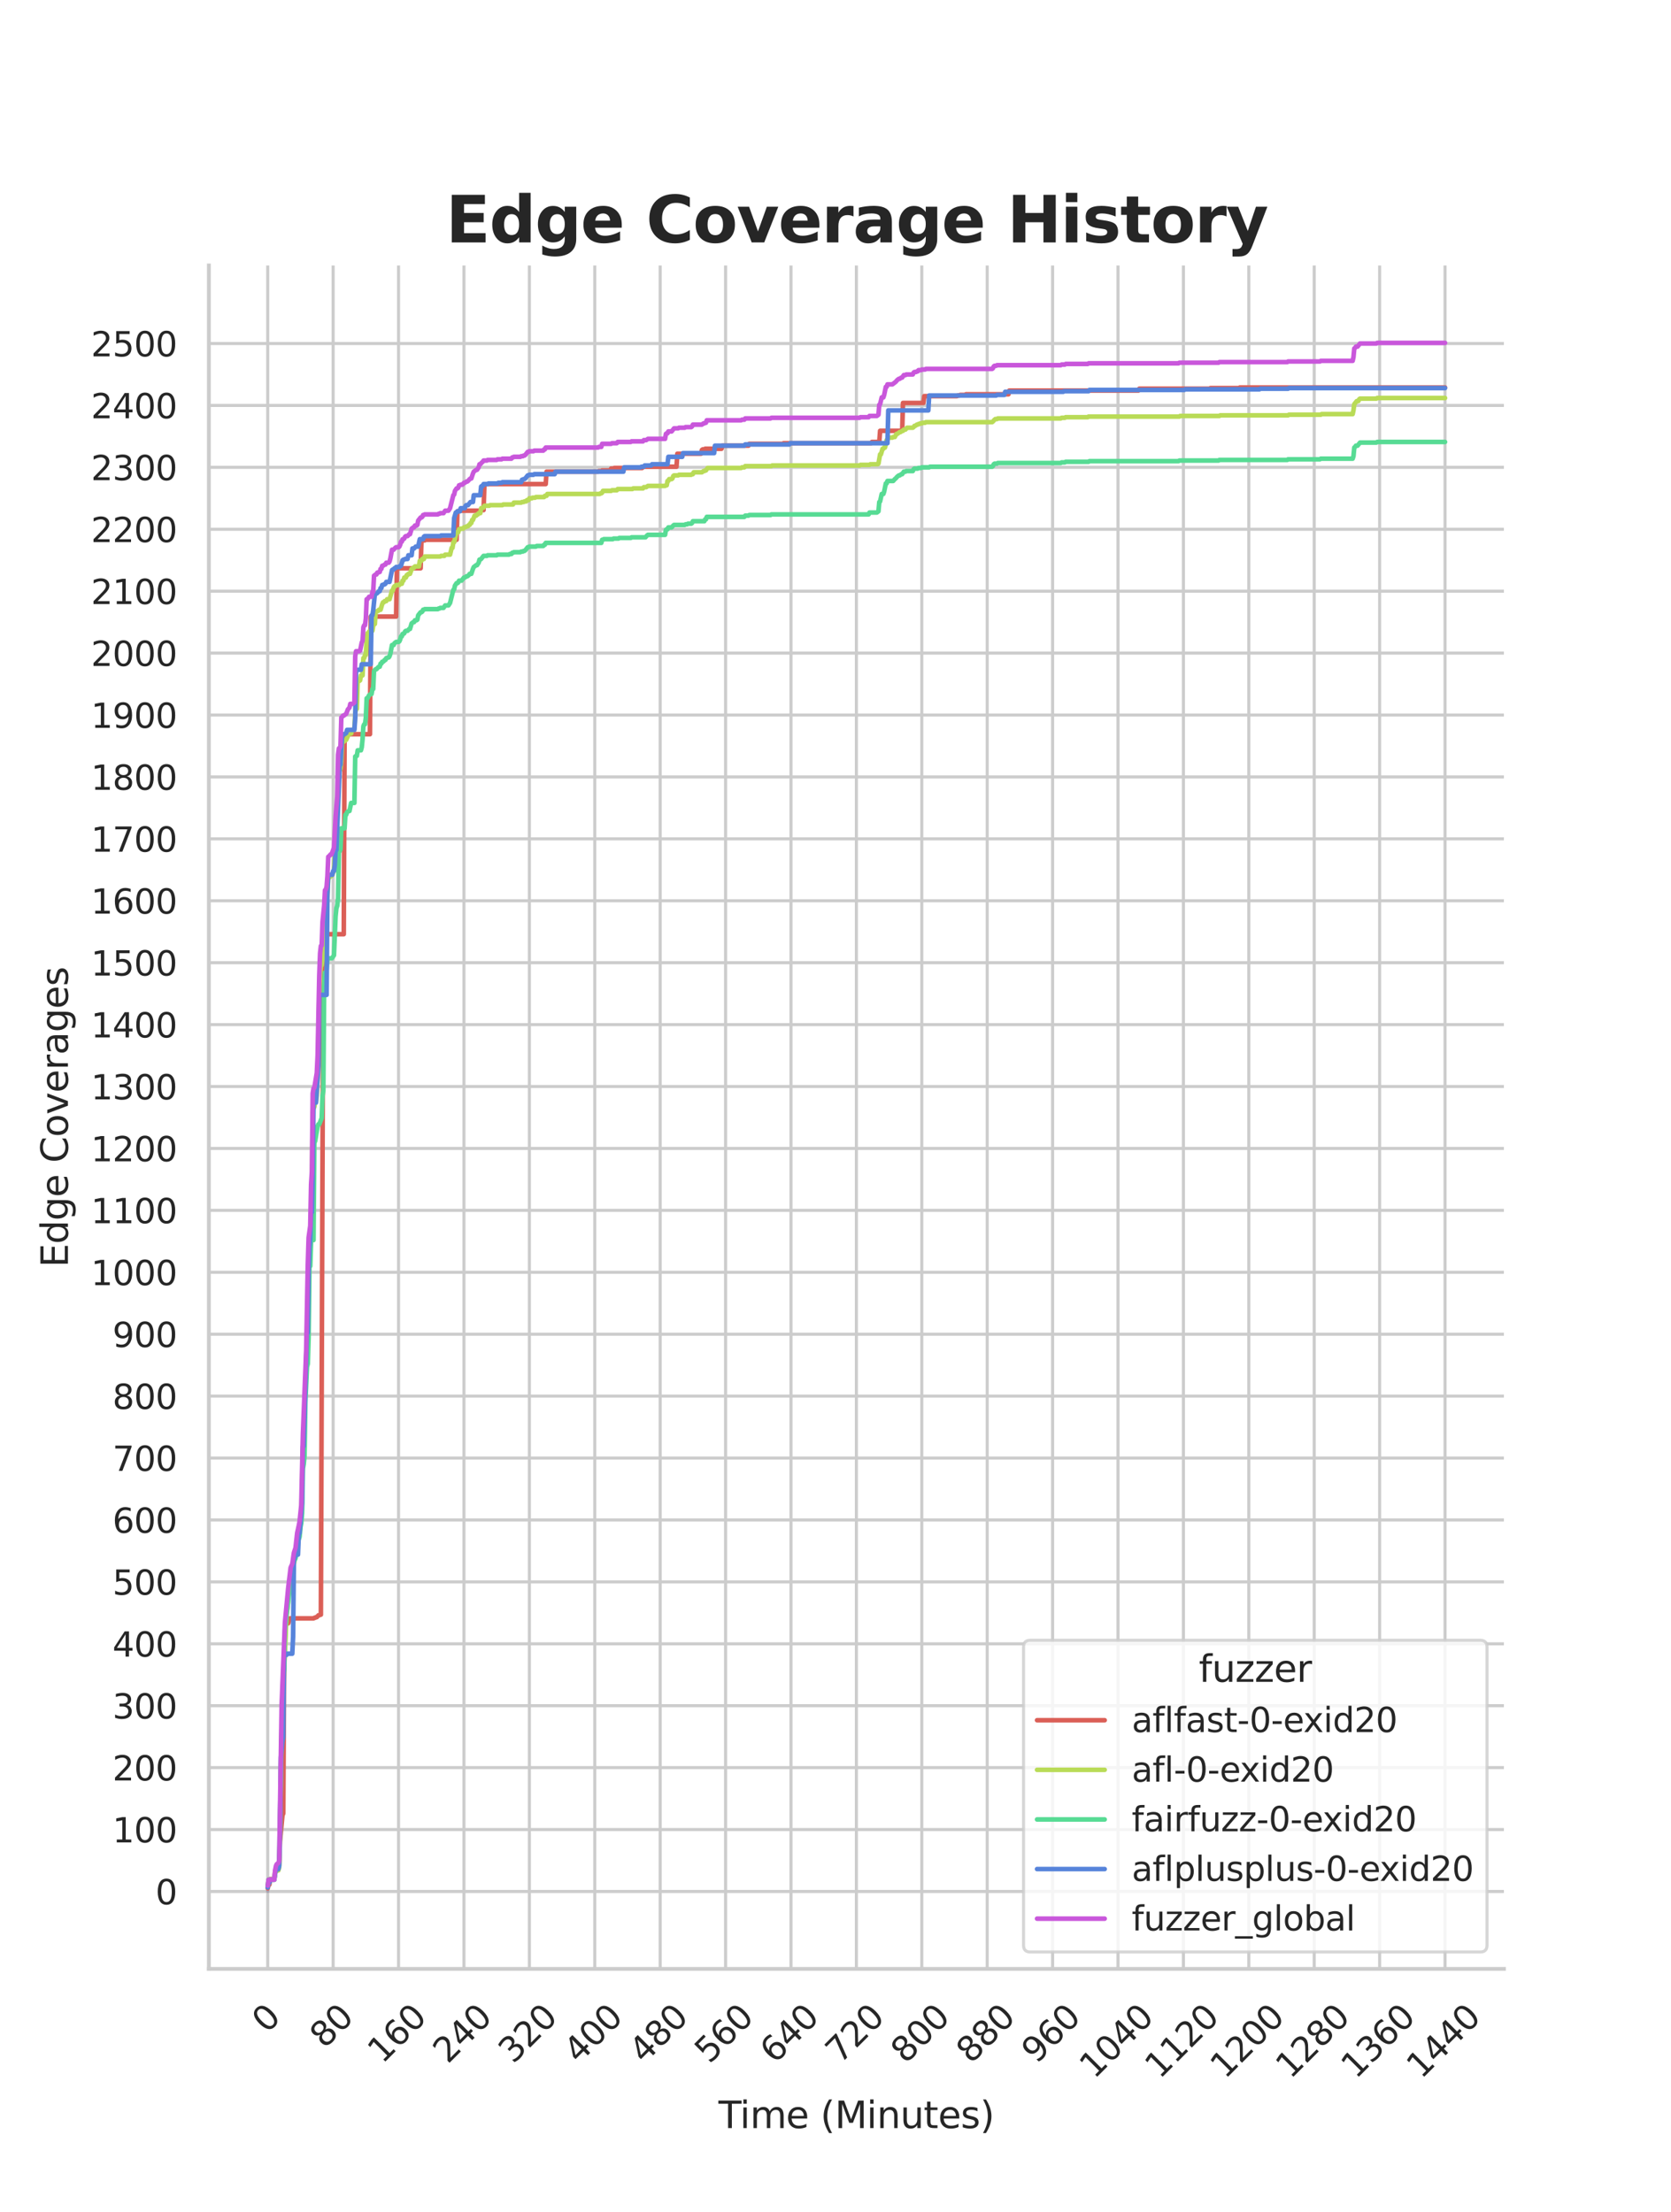 <?xml version="1.0" encoding="utf-8" standalone="no"?>
<!DOCTYPE svg PUBLIC "-//W3C//DTD SVG 1.1//EN"
  "http://www.w3.org/Graphics/SVG/1.1/DTD/svg11.dtd">
<svg xmlns:xlink="http://www.w3.org/1999/xlink" width="435pt" height="576pt" viewBox="0 0 435 576" xmlns="http://www.w3.org/2000/svg" version="1.1">
 <defs>
  <style type="text/css">*{stroke-linejoin: round; stroke-linecap: butt}</style>
 </defs>
 <g id="figure_1">
  <g id="patch_1">
   <path d="M 0 576 
L 435 576 
L 435 0 
L 0 0 
z
" style="fill: #ffffff"/>
  </g>
  <g id="axes_1">
   <g id="patch_2">
    <path d="M 54.375 512.64 
L 391.5 512.64 
L 391.5 69.12 
L 54.375 69.12 
z
" style="fill: #ffffff"/>
   </g>
   <g id="matplotlib.axis_1">
    <g id="xtick_1">
     <g id="line2d_1">
      <path d="M 69.699 512.64 
L 69.699 69.12 
" clip-path="url(#pcc6d456fe8)" style="fill: none; stroke: #cccccc; stroke-width: 0.8; stroke-linecap: round"/>
     </g>
     <g id="text_1">
      <!-- 0 -->
      <g style="fill: #262626" transform="translate(69.436 529.627)rotate(-45)scale(0.088 -0.088)">
       <defs>
        <path id="DejaVuSans-30" d="M 2034 4250 
Q 1547 4250 1301 3770 
Q 1056 3291 1056 2328 
Q 1056 1369 1301 889 
Q 1547 409 2034 409 
Q 2525 409 2770 889 
Q 3016 1369 3016 2328 
Q 3016 3291 2770 3770 
Q 2525 4250 2034 4250 
z
M 2034 4750 
Q 2819 4750 3233 4129 
Q 3647 3509 3647 2328 
Q 3647 1150 3233 529 
Q 2819 -91 2034 -91 
Q 1250 -91 836 529 
Q 422 1150 422 2328 
Q 422 3509 836 4129 
Q 1250 4750 2034 4750 
z
" transform="scale(0.016)"/>
       </defs>
       <use xlink:href="#DejaVuSans-30"/>
      </g>
     </g>
    </g>
    <g id="xtick_2">
     <g id="line2d_2">
      <path d="M 86.725 512.64 
L 86.725 69.12 
" clip-path="url(#pcc6d456fe8)" style="fill: none; stroke: #cccccc; stroke-width: 0.8; stroke-linecap: round"/>
     </g>
     <g id="text_2">
      <!-- 80 -->
      <g style="fill: #262626" transform="translate(84.483 533.586)rotate(-45)scale(0.088 -0.088)">
       <defs>
        <path id="DejaVuSans-38" d="M 2034 2216 
Q 1584 2216 1326 1975 
Q 1069 1734 1069 1313 
Q 1069 891 1326 650 
Q 1584 409 2034 409 
Q 2484 409 2743 651 
Q 3003 894 3003 1313 
Q 3003 1734 2745 1975 
Q 2488 2216 2034 2216 
z
M 1403 2484 
Q 997 2584 770 2862 
Q 544 3141 544 3541 
Q 544 4100 942 4425 
Q 1341 4750 2034 4750 
Q 2731 4750 3128 4425 
Q 3525 4100 3525 3541 
Q 3525 3141 3298 2862 
Q 3072 2584 2669 2484 
Q 3125 2378 3379 2068 
Q 3634 1759 3634 1313 
Q 3634 634 3220 271 
Q 2806 -91 2034 -91 
Q 1263 -91 848 271 
Q 434 634 434 1313 
Q 434 1759 690 2068 
Q 947 2378 1403 2484 
z
M 1172 3481 
Q 1172 3119 1398 2916 
Q 1625 2713 2034 2713 
Q 2441 2713 2670 2916 
Q 2900 3119 2900 3481 
Q 2900 3844 2670 4047 
Q 2441 4250 2034 4250 
Q 1625 4250 1398 4047 
Q 1172 3844 1172 3481 
z
" transform="scale(0.016)"/>
       </defs>
       <use xlink:href="#DejaVuSans-38"/>
       <use xlink:href="#DejaVuSans-30" x="63.623"/>
      </g>
     </g>
    </g>
    <g id="xtick_3">
     <g id="line2d_3">
      <path d="M 103.752 512.64 
L 103.752 69.12 
" clip-path="url(#pcc6d456fe8)" style="fill: none; stroke: #cccccc; stroke-width: 0.8; stroke-linecap: round"/>
     </g>
     <g id="text_3">
      <!-- 160 -->
      <g style="fill: #262626" transform="translate(99.53 537.545)rotate(-45)scale(0.088 -0.088)">
       <defs>
        <path id="DejaVuSans-31" d="M 794 531 
L 1825 531 
L 1825 4091 
L 703 3866 
L 703 4441 
L 1819 4666 
L 2450 4666 
L 2450 531 
L 3481 531 
L 3481 0 
L 794 0 
L 794 531 
z
" transform="scale(0.016)"/>
        <path id="DejaVuSans-36" d="M 2113 2584 
Q 1688 2584 1439 2293 
Q 1191 2003 1191 1497 
Q 1191 994 1439 701 
Q 1688 409 2113 409 
Q 2538 409 2786 701 
Q 3034 994 3034 1497 
Q 3034 2003 2786 2293 
Q 2538 2584 2113 2584 
z
M 3366 4563 
L 3366 3988 
Q 3128 4100 2886 4159 
Q 2644 4219 2406 4219 
Q 1781 4219 1451 3797 
Q 1122 3375 1075 2522 
Q 1259 2794 1537 2939 
Q 1816 3084 2150 3084 
Q 2853 3084 3261 2657 
Q 3669 2231 3669 1497 
Q 3669 778 3244 343 
Q 2819 -91 2113 -91 
Q 1303 -91 875 529 
Q 447 1150 447 2328 
Q 447 3434 972 4092 
Q 1497 4750 2381 4750 
Q 2619 4750 2861 4703 
Q 3103 4656 3366 4563 
z
" transform="scale(0.016)"/>
       </defs>
       <use xlink:href="#DejaVuSans-31"/>
       <use xlink:href="#DejaVuSans-36" x="63.623"/>
       <use xlink:href="#DejaVuSans-30" x="127.246"/>
      </g>
     </g>
    </g>
    <g id="xtick_4">
     <g id="line2d_4">
      <path d="M 120.778 512.64 
L 120.778 69.12 
" clip-path="url(#pcc6d456fe8)" style="fill: none; stroke: #cccccc; stroke-width: 0.8; stroke-linecap: round"/>
     </g>
     <g id="text_4">
      <!-- 240 -->
      <g style="fill: #262626" transform="translate(116.557 537.545)rotate(-45)scale(0.088 -0.088)">
       <defs>
        <path id="DejaVuSans-32" d="M 1228 531 
L 3431 531 
L 3431 0 
L 469 0 
L 469 531 
Q 828 903 1448 1529 
Q 2069 2156 2228 2338 
Q 2531 2678 2651 2914 
Q 2772 3150 2772 3378 
Q 2772 3750 2511 3984 
Q 2250 4219 1831 4219 
Q 1534 4219 1204 4116 
Q 875 4013 500 3803 
L 500 4441 
Q 881 4594 1212 4672 
Q 1544 4750 1819 4750 
Q 2544 4750 2975 4387 
Q 3406 4025 3406 3419 
Q 3406 3131 3298 2873 
Q 3191 2616 2906 2266 
Q 2828 2175 2409 1742 
Q 1991 1309 1228 531 
z
" transform="scale(0.016)"/>
        <path id="DejaVuSans-34" d="M 2419 4116 
L 825 1625 
L 2419 1625 
L 2419 4116 
z
M 2253 4666 
L 3047 4666 
L 3047 1625 
L 3713 1625 
L 3713 1100 
L 3047 1100 
L 3047 0 
L 2419 0 
L 2419 1100 
L 313 1100 
L 313 1709 
L 2253 4666 
z
" transform="scale(0.016)"/>
       </defs>
       <use xlink:href="#DejaVuSans-32"/>
       <use xlink:href="#DejaVuSans-34" x="63.623"/>
       <use xlink:href="#DejaVuSans-30" x="127.246"/>
      </g>
     </g>
    </g>
    <g id="xtick_5">
     <g id="line2d_5">
      <path d="M 137.805 512.64 
L 137.805 69.12 
" clip-path="url(#pcc6d456fe8)" style="fill: none; stroke: #cccccc; stroke-width: 0.8; stroke-linecap: round"/>
     </g>
     <g id="text_5">
      <!-- 320 -->
      <g style="fill: #262626" transform="translate(133.583 537.545)rotate(-45)scale(0.088 -0.088)">
       <defs>
        <path id="DejaVuSans-33" d="M 2597 2516 
Q 3050 2419 3304 2112 
Q 3559 1806 3559 1356 
Q 3559 666 3084 287 
Q 2609 -91 1734 -91 
Q 1441 -91 1130 -33 
Q 819 25 488 141 
L 488 750 
Q 750 597 1062 519 
Q 1375 441 1716 441 
Q 2309 441 2620 675 
Q 2931 909 2931 1356 
Q 2931 1769 2642 2001 
Q 2353 2234 1838 2234 
L 1294 2234 
L 1294 2753 
L 1863 2753 
Q 2328 2753 2575 2939 
Q 2822 3125 2822 3475 
Q 2822 3834 2567 4026 
Q 2313 4219 1838 4219 
Q 1578 4219 1281 4162 
Q 984 4106 628 3988 
L 628 4550 
Q 988 4650 1302 4700 
Q 1616 4750 1894 4750 
Q 2613 4750 3031 4423 
Q 3450 4097 3450 3541 
Q 3450 3153 3228 2886 
Q 3006 2619 2597 2516 
z
" transform="scale(0.016)"/>
       </defs>
       <use xlink:href="#DejaVuSans-33"/>
       <use xlink:href="#DejaVuSans-32" x="63.623"/>
       <use xlink:href="#DejaVuSans-30" x="127.246"/>
      </g>
     </g>
    </g>
    <g id="xtick_6">
     <g id="line2d_6">
      <path d="M 154.831 512.64 
L 154.831 69.12 
" clip-path="url(#pcc6d456fe8)" style="fill: none; stroke: #cccccc; stroke-width: 0.8; stroke-linecap: round"/>
     </g>
     <g id="text_6">
      <!-- 400 -->
      <g style="fill: #262626" transform="translate(150.61 537.545)rotate(-45)scale(0.088 -0.088)">
       <use xlink:href="#DejaVuSans-34"/>
       <use xlink:href="#DejaVuSans-30" x="63.623"/>
       <use xlink:href="#DejaVuSans-30" x="127.246"/>
      </g>
     </g>
    </g>
    <g id="xtick_7">
     <g id="line2d_7">
      <path d="M 171.858 512.64 
L 171.858 69.12 
" clip-path="url(#pcc6d456fe8)" style="fill: none; stroke: #cccccc; stroke-width: 0.8; stroke-linecap: round"/>
     </g>
     <g id="text_7">
      <!-- 480 -->
      <g style="fill: #262626" transform="translate(167.636 537.545)rotate(-45)scale(0.088 -0.088)">
       <use xlink:href="#DejaVuSans-34"/>
       <use xlink:href="#DejaVuSans-38" x="63.623"/>
       <use xlink:href="#DejaVuSans-30" x="127.246"/>
      </g>
     </g>
    </g>
    <g id="xtick_8">
     <g id="line2d_8">
      <path d="M 188.884 512.64 
L 188.884 69.12 
" clip-path="url(#pcc6d456fe8)" style="fill: none; stroke: #cccccc; stroke-width: 0.8; stroke-linecap: round"/>
     </g>
     <g id="text_8">
      <!-- 560 -->
      <g style="fill: #262626" transform="translate(184.663 537.545)rotate(-45)scale(0.088 -0.088)">
       <defs>
        <path id="DejaVuSans-35" d="M 691 4666 
L 3169 4666 
L 3169 4134 
L 1269 4134 
L 1269 2991 
Q 1406 3038 1543 3061 
Q 1681 3084 1819 3084 
Q 2600 3084 3056 2656 
Q 3513 2228 3513 1497 
Q 3513 744 3044 326 
Q 2575 -91 1722 -91 
Q 1428 -91 1123 -41 
Q 819 9 494 109 
L 494 744 
Q 775 591 1075 516 
Q 1375 441 1709 441 
Q 2250 441 2565 725 
Q 2881 1009 2881 1497 
Q 2881 1984 2565 2268 
Q 2250 2553 1709 2553 
Q 1456 2553 1204 2497 
Q 953 2441 691 2322 
L 691 4666 
z
" transform="scale(0.016)"/>
       </defs>
       <use xlink:href="#DejaVuSans-35"/>
       <use xlink:href="#DejaVuSans-36" x="63.623"/>
       <use xlink:href="#DejaVuSans-30" x="127.246"/>
      </g>
     </g>
    </g>
    <g id="xtick_9">
     <g id="line2d_9">
      <path d="M 205.911 512.64 
L 205.911 69.12 
" clip-path="url(#pcc6d456fe8)" style="fill: none; stroke: #cccccc; stroke-width: 0.8; stroke-linecap: round"/>
     </g>
     <g id="text_9">
      <!-- 640 -->
      <g style="fill: #262626" transform="translate(201.689 537.545)rotate(-45)scale(0.088 -0.088)">
       <use xlink:href="#DejaVuSans-36"/>
       <use xlink:href="#DejaVuSans-34" x="63.623"/>
       <use xlink:href="#DejaVuSans-30" x="127.246"/>
      </g>
     </g>
    </g>
    <g id="xtick_10">
     <g id="line2d_10">
      <path d="M 222.938 512.64 
L 222.938 69.12 
" clip-path="url(#pcc6d456fe8)" style="fill: none; stroke: #cccccc; stroke-width: 0.8; stroke-linecap: round"/>
     </g>
     <g id="text_10">
      <!-- 720 -->
      <g style="fill: #262626" transform="translate(218.716 537.545)rotate(-45)scale(0.088 -0.088)">
       <defs>
        <path id="DejaVuSans-37" d="M 525 4666 
L 3525 4666 
L 3525 4397 
L 1831 0 
L 1172 0 
L 2766 4134 
L 525 4134 
L 525 4666 
z
" transform="scale(0.016)"/>
       </defs>
       <use xlink:href="#DejaVuSans-37"/>
       <use xlink:href="#DejaVuSans-32" x="63.623"/>
       <use xlink:href="#DejaVuSans-30" x="127.246"/>
      </g>
     </g>
    </g>
    <g id="xtick_11">
     <g id="line2d_11">
      <path d="M 239.964 512.64 
L 239.964 69.12 
" clip-path="url(#pcc6d456fe8)" style="fill: none; stroke: #cccccc; stroke-width: 0.8; stroke-linecap: round"/>
     </g>
     <g id="text_11">
      <!-- 800 -->
      <g style="fill: #262626" transform="translate(235.742 537.545)rotate(-45)scale(0.088 -0.088)">
       <use xlink:href="#DejaVuSans-38"/>
       <use xlink:href="#DejaVuSans-30" x="63.623"/>
       <use xlink:href="#DejaVuSans-30" x="127.246"/>
      </g>
     </g>
    </g>
    <g id="xtick_12">
     <g id="line2d_12">
      <path d="M 256.991 512.64 
L 256.991 69.12 
" clip-path="url(#pcc6d456fe8)" style="fill: none; stroke: #cccccc; stroke-width: 0.8; stroke-linecap: round"/>
     </g>
     <g id="text_12">
      <!-- 880 -->
      <g style="fill: #262626" transform="translate(252.769 537.545)rotate(-45)scale(0.088 -0.088)">
       <use xlink:href="#DejaVuSans-38"/>
       <use xlink:href="#DejaVuSans-38" x="63.623"/>
       <use xlink:href="#DejaVuSans-30" x="127.246"/>
      </g>
     </g>
    </g>
    <g id="xtick_13">
     <g id="line2d_13">
      <path d="M 274.017 512.64 
L 274.017 69.12 
" clip-path="url(#pcc6d456fe8)" style="fill: none; stroke: #cccccc; stroke-width: 0.8; stroke-linecap: round"/>
     </g>
     <g id="text_13">
      <!-- 960 -->
      <g style="fill: #262626" transform="translate(269.795 537.545)rotate(-45)scale(0.088 -0.088)">
       <defs>
        <path id="DejaVuSans-39" d="M 703 97 
L 703 672 
Q 941 559 1184 500 
Q 1428 441 1663 441 
Q 2288 441 2617 861 
Q 2947 1281 2994 2138 
Q 2813 1869 2534 1725 
Q 2256 1581 1919 1581 
Q 1219 1581 811 2004 
Q 403 2428 403 3163 
Q 403 3881 828 4315 
Q 1253 4750 1959 4750 
Q 2769 4750 3195 4129 
Q 3622 3509 3622 2328 
Q 3622 1225 3098 567 
Q 2575 -91 1691 -91 
Q 1453 -91 1209 -44 
Q 966 3 703 97 
z
M 1959 2075 
Q 2384 2075 2632 2365 
Q 2881 2656 2881 3163 
Q 2881 3666 2632 3958 
Q 2384 4250 1959 4250 
Q 1534 4250 1286 3958 
Q 1038 3666 1038 3163 
Q 1038 2656 1286 2365 
Q 1534 2075 1959 2075 
z
" transform="scale(0.016)"/>
       </defs>
       <use xlink:href="#DejaVuSans-39"/>
       <use xlink:href="#DejaVuSans-36" x="63.623"/>
       <use xlink:href="#DejaVuSans-30" x="127.246"/>
      </g>
     </g>
    </g>
    <g id="xtick_14">
     <g id="line2d_14">
      <path d="M 291.044 512.64 
L 291.044 69.12 
" clip-path="url(#pcc6d456fe8)" style="fill: none; stroke: #cccccc; stroke-width: 0.8; stroke-linecap: round"/>
     </g>
     <g id="text_14">
      <!-- 1040 -->
      <g style="fill: #262626" transform="translate(284.842 541.505)rotate(-45)scale(0.088 -0.088)">
       <use xlink:href="#DejaVuSans-31"/>
       <use xlink:href="#DejaVuSans-30" x="63.623"/>
       <use xlink:href="#DejaVuSans-34" x="127.246"/>
       <use xlink:href="#DejaVuSans-30" x="190.869"/>
      </g>
     </g>
    </g>
    <g id="xtick_15">
     <g id="line2d_15">
      <path d="M 308.07 512.64 
L 308.07 69.12 
" clip-path="url(#pcc6d456fe8)" style="fill: none; stroke: #cccccc; stroke-width: 0.8; stroke-linecap: round"/>
     </g>
     <g id="text_15">
      <!-- 1120 -->
      <g style="fill: #262626" transform="translate(301.869 541.505)rotate(-45)scale(0.088 -0.088)">
       <use xlink:href="#DejaVuSans-31"/>
       <use xlink:href="#DejaVuSans-31" x="63.623"/>
       <use xlink:href="#DejaVuSans-32" x="127.246"/>
       <use xlink:href="#DejaVuSans-30" x="190.869"/>
      </g>
     </g>
    </g>
    <g id="xtick_16">
     <g id="line2d_16">
      <path d="M 325.097 512.64 
L 325.097 69.12 
" clip-path="url(#pcc6d456fe8)" style="fill: none; stroke: #cccccc; stroke-width: 0.8; stroke-linecap: round"/>
     </g>
     <g id="text_16">
      <!-- 1200 -->
      <g style="fill: #262626" transform="translate(318.895 541.505)rotate(-45)scale(0.088 -0.088)">
       <use xlink:href="#DejaVuSans-31"/>
       <use xlink:href="#DejaVuSans-32" x="63.623"/>
       <use xlink:href="#DejaVuSans-30" x="127.246"/>
       <use xlink:href="#DejaVuSans-30" x="190.869"/>
      </g>
     </g>
    </g>
    <g id="xtick_17">
     <g id="line2d_17">
      <path d="M 342.123 512.64 
L 342.123 69.12 
" clip-path="url(#pcc6d456fe8)" style="fill: none; stroke: #cccccc; stroke-width: 0.8; stroke-linecap: round"/>
     </g>
     <g id="text_17">
      <!-- 1280 -->
      <g style="fill: #262626" transform="translate(335.922 541.505)rotate(-45)scale(0.088 -0.088)">
       <use xlink:href="#DejaVuSans-31"/>
       <use xlink:href="#DejaVuSans-32" x="63.623"/>
       <use xlink:href="#DejaVuSans-38" x="127.246"/>
       <use xlink:href="#DejaVuSans-30" x="190.869"/>
      </g>
     </g>
    </g>
    <g id="xtick_18">
     <g id="line2d_18">
      <path d="M 359.15 512.64 
L 359.15 69.12 
" clip-path="url(#pcc6d456fe8)" style="fill: none; stroke: #cccccc; stroke-width: 0.8; stroke-linecap: round"/>
     </g>
     <g id="text_18">
      <!-- 1360 -->
      <g style="fill: #262626" transform="translate(352.948 541.505)rotate(-45)scale(0.088 -0.088)">
       <use xlink:href="#DejaVuSans-31"/>
       <use xlink:href="#DejaVuSans-33" x="63.623"/>
       <use xlink:href="#DejaVuSans-36" x="127.246"/>
       <use xlink:href="#DejaVuSans-30" x="190.869"/>
      </g>
     </g>
    </g>
    <g id="xtick_19">
     <g id="line2d_19">
      <path d="M 376.176 512.64 
L 376.176 69.12 
" clip-path="url(#pcc6d456fe8)" style="fill: none; stroke: #cccccc; stroke-width: 0.8; stroke-linecap: round"/>
     </g>
     <g id="text_19">
      <!-- 1440 -->
      <g style="fill: #262626" transform="translate(369.975 541.505)rotate(-45)scale(0.088 -0.088)">
       <use xlink:href="#DejaVuSans-31"/>
       <use xlink:href="#DejaVuSans-34" x="63.623"/>
       <use xlink:href="#DejaVuSans-34" x="127.246"/>
       <use xlink:href="#DejaVuSans-30" x="190.869"/>
      </g>
     </g>
    </g>
    <g id="text_20">
     <!-- Time (Minutes) -->
     <g style="fill: #262626" transform="translate(187.028 554.093)scale(0.096 -0.096)">
      <defs>
       <path id="DejaVuSans-54" d="M -19 4666 
L 3928 4666 
L 3928 4134 
L 2272 4134 
L 2272 0 
L 1638 0 
L 1638 4134 
L -19 4134 
L -19 4666 
z
" transform="scale(0.016)"/>
       <path id="DejaVuSans-69" d="M 603 3500 
L 1178 3500 
L 1178 0 
L 603 0 
L 603 3500 
z
M 603 4863 
L 1178 4863 
L 1178 4134 
L 603 4134 
L 603 4863 
z
" transform="scale(0.016)"/>
       <path id="DejaVuSans-6d" d="M 3328 2828 
Q 3544 3216 3844 3400 
Q 4144 3584 4550 3584 
Q 5097 3584 5394 3201 
Q 5691 2819 5691 2113 
L 5691 0 
L 5113 0 
L 5113 2094 
Q 5113 2597 4934 2840 
Q 4756 3084 4391 3084 
Q 3944 3084 3684 2787 
Q 3425 2491 3425 1978 
L 3425 0 
L 2847 0 
L 2847 2094 
Q 2847 2600 2669 2842 
Q 2491 3084 2119 3084 
Q 1678 3084 1418 2786 
Q 1159 2488 1159 1978 
L 1159 0 
L 581 0 
L 581 3500 
L 1159 3500 
L 1159 2956 
Q 1356 3278 1631 3431 
Q 1906 3584 2284 3584 
Q 2666 3584 2933 3390 
Q 3200 3197 3328 2828 
z
" transform="scale(0.016)"/>
       <path id="DejaVuSans-65" d="M 3597 1894 
L 3597 1613 
L 953 1613 
Q 991 1019 1311 708 
Q 1631 397 2203 397 
Q 2534 397 2845 478 
Q 3156 559 3463 722 
L 3463 178 
Q 3153 47 2828 -22 
Q 2503 -91 2169 -91 
Q 1331 -91 842 396 
Q 353 884 353 1716 
Q 353 2575 817 3079 
Q 1281 3584 2069 3584 
Q 2775 3584 3186 3129 
Q 3597 2675 3597 1894 
z
M 3022 2063 
Q 3016 2534 2758 2815 
Q 2500 3097 2075 3097 
Q 1594 3097 1305 2825 
Q 1016 2553 972 2059 
L 3022 2063 
z
" transform="scale(0.016)"/>
       <path id="DejaVuSans-20" transform="scale(0.016)"/>
       <path id="DejaVuSans-28" d="M 1984 4856 
Q 1566 4138 1362 3434 
Q 1159 2731 1159 2009 
Q 1159 1288 1364 580 
Q 1569 -128 1984 -844 
L 1484 -844 
Q 1016 -109 783 600 
Q 550 1309 550 2009 
Q 550 2706 781 3412 
Q 1013 4119 1484 4856 
L 1984 4856 
z
" transform="scale(0.016)"/>
       <path id="DejaVuSans-4d" d="M 628 4666 
L 1569 4666 
L 2759 1491 
L 3956 4666 
L 4897 4666 
L 4897 0 
L 4281 0 
L 4281 4097 
L 3078 897 
L 2444 897 
L 1241 4097 
L 1241 0 
L 628 0 
L 628 4666 
z
" transform="scale(0.016)"/>
       <path id="DejaVuSans-6e" d="M 3513 2113 
L 3513 0 
L 2938 0 
L 2938 2094 
Q 2938 2591 2744 2837 
Q 2550 3084 2163 3084 
Q 1697 3084 1428 2787 
Q 1159 2491 1159 1978 
L 1159 0 
L 581 0 
L 581 3500 
L 1159 3500 
L 1159 2956 
Q 1366 3272 1645 3428 
Q 1925 3584 2291 3584 
Q 2894 3584 3203 3211 
Q 3513 2838 3513 2113 
z
" transform="scale(0.016)"/>
       <path id="DejaVuSans-75" d="M 544 1381 
L 544 3500 
L 1119 3500 
L 1119 1403 
Q 1119 906 1312 657 
Q 1506 409 1894 409 
Q 2359 409 2629 706 
Q 2900 1003 2900 1516 
L 2900 3500 
L 3475 3500 
L 3475 0 
L 2900 0 
L 2900 538 
Q 2691 219 2414 64 
Q 2138 -91 1772 -91 
Q 1169 -91 856 284 
Q 544 659 544 1381 
z
M 1991 3584 
L 1991 3584 
z
" transform="scale(0.016)"/>
       <path id="DejaVuSans-74" d="M 1172 4494 
L 1172 3500 
L 2356 3500 
L 2356 3053 
L 1172 3053 
L 1172 1153 
Q 1172 725 1289 603 
Q 1406 481 1766 481 
L 2356 481 
L 2356 0 
L 1766 0 
Q 1100 0 847 248 
Q 594 497 594 1153 
L 594 3053 
L 172 3053 
L 172 3500 
L 594 3500 
L 594 4494 
L 1172 4494 
z
" transform="scale(0.016)"/>
       <path id="DejaVuSans-73" d="M 2834 3397 
L 2834 2853 
Q 2591 2978 2328 3040 
Q 2066 3103 1784 3103 
Q 1356 3103 1142 2972 
Q 928 2841 928 2578 
Q 928 2378 1081 2264 
Q 1234 2150 1697 2047 
L 1894 2003 
Q 2506 1872 2764 1633 
Q 3022 1394 3022 966 
Q 3022 478 2636 193 
Q 2250 -91 1575 -91 
Q 1294 -91 989 -36 
Q 684 19 347 128 
L 347 722 
Q 666 556 975 473 
Q 1284 391 1588 391 
Q 1994 391 2212 530 
Q 2431 669 2431 922 
Q 2431 1156 2273 1281 
Q 2116 1406 1581 1522 
L 1381 1569 
Q 847 1681 609 1914 
Q 372 2147 372 2553 
Q 372 3047 722 3315 
Q 1072 3584 1716 3584 
Q 2034 3584 2315 3537 
Q 2597 3491 2834 3397 
z
" transform="scale(0.016)"/>
       <path id="DejaVuSans-29" d="M 513 4856 
L 1013 4856 
Q 1481 4119 1714 3412 
Q 1947 2706 1947 2009 
Q 1947 1309 1714 600 
Q 1481 -109 1013 -844 
L 513 -844 
Q 928 -128 1133 580 
Q 1338 1288 1338 2009 
Q 1338 2731 1133 3434 
Q 928 4138 513 4856 
z
" transform="scale(0.016)"/>
      </defs>
      <use xlink:href="#DejaVuSans-54"/>
      <use xlink:href="#DejaVuSans-69" x="57.959"/>
      <use xlink:href="#DejaVuSans-6d" x="85.742"/>
      <use xlink:href="#DejaVuSans-65" x="183.154"/>
      <use xlink:href="#DejaVuSans-20" x="244.678"/>
      <use xlink:href="#DejaVuSans-28" x="276.465"/>
      <use xlink:href="#DejaVuSans-4d" x="315.479"/>
      <use xlink:href="#DejaVuSans-69" x="401.758"/>
      <use xlink:href="#DejaVuSans-6e" x="429.541"/>
      <use xlink:href="#DejaVuSans-75" x="492.92"/>
      <use xlink:href="#DejaVuSans-74" x="556.299"/>
      <use xlink:href="#DejaVuSans-65" x="595.508"/>
      <use xlink:href="#DejaVuSans-73" x="657.031"/>
      <use xlink:href="#DejaVuSans-29" x="709.131"/>
     </g>
    </g>
   </g>
   <g id="matplotlib.axis_2">
    <g id="ytick_1">
     <g id="line2d_20">
      <path d="M 54.375 492.48 
L 391.5 492.48 
" clip-path="url(#pcc6d456fe8)" style="fill: none; stroke: #cccccc; stroke-width: 0.8; stroke-linecap: round"/>
     </g>
     <g id="text_21">
      <!-- 0 -->
      <g style="fill: #262626" transform="translate(40.476 495.823)scale(0.088 -0.088)">
       <use xlink:href="#DejaVuSans-30"/>
      </g>
     </g>
    </g>
    <g id="ytick_2">
     <g id="line2d_21">
      <path d="M 54.375 476.358 
L 391.5 476.358 
" clip-path="url(#pcc6d456fe8)" style="fill: none; stroke: #cccccc; stroke-width: 0.8; stroke-linecap: round"/>
     </g>
     <g id="text_22">
      <!-- 100 -->
      <g style="fill: #262626" transform="translate(29.278 479.702)scale(0.088 -0.088)">
       <use xlink:href="#DejaVuSans-31"/>
       <use xlink:href="#DejaVuSans-30" x="63.623"/>
       <use xlink:href="#DejaVuSans-30" x="127.246"/>
      </g>
     </g>
    </g>
    <g id="ytick_3">
     <g id="line2d_22">
      <path d="M 54.375 460.237 
L 391.5 460.237 
" clip-path="url(#pcc6d456fe8)" style="fill: none; stroke: #cccccc; stroke-width: 0.8; stroke-linecap: round"/>
     </g>
     <g id="text_23">
      <!-- 200 -->
      <g style="fill: #262626" transform="translate(29.278 463.58)scale(0.088 -0.088)">
       <use xlink:href="#DejaVuSans-32"/>
       <use xlink:href="#DejaVuSans-30" x="63.623"/>
       <use xlink:href="#DejaVuSans-30" x="127.246"/>
      </g>
     </g>
    </g>
    <g id="ytick_4">
     <g id="line2d_23">
      <path d="M 54.375 444.115 
L 391.5 444.115 
" clip-path="url(#pcc6d456fe8)" style="fill: none; stroke: #cccccc; stroke-width: 0.8; stroke-linecap: round"/>
     </g>
     <g id="text_24">
      <!-- 300 -->
      <g style="fill: #262626" transform="translate(29.278 447.459)scale(0.088 -0.088)">
       <use xlink:href="#DejaVuSans-33"/>
       <use xlink:href="#DejaVuSans-30" x="63.623"/>
       <use xlink:href="#DejaVuSans-30" x="127.246"/>
      </g>
     </g>
    </g>
    <g id="ytick_5">
     <g id="line2d_24">
      <path d="M 54.375 427.994 
L 391.5 427.994 
" clip-path="url(#pcc6d456fe8)" style="fill: none; stroke: #cccccc; stroke-width: 0.8; stroke-linecap: round"/>
     </g>
     <g id="text_25">
      <!-- 400 -->
      <g style="fill: #262626" transform="translate(29.278 431.337)scale(0.088 -0.088)">
       <use xlink:href="#DejaVuSans-34"/>
       <use xlink:href="#DejaVuSans-30" x="63.623"/>
       <use xlink:href="#DejaVuSans-30" x="127.246"/>
      </g>
     </g>
    </g>
    <g id="ytick_6">
     <g id="line2d_25">
      <path d="M 54.375 411.872 
L 391.5 411.872 
" clip-path="url(#pcc6d456fe8)" style="fill: none; stroke: #cccccc; stroke-width: 0.8; stroke-linecap: round"/>
     </g>
     <g id="text_26">
      <!-- 500 -->
      <g style="fill: #262626" transform="translate(29.278 415.216)scale(0.088 -0.088)">
       <use xlink:href="#DejaVuSans-35"/>
       <use xlink:href="#DejaVuSans-30" x="63.623"/>
       <use xlink:href="#DejaVuSans-30" x="127.246"/>
      </g>
     </g>
    </g>
    <g id="ytick_7">
     <g id="line2d_26">
      <path d="M 54.375 395.751 
L 391.5 395.751 
" clip-path="url(#pcc6d456fe8)" style="fill: none; stroke: #cccccc; stroke-width: 0.8; stroke-linecap: round"/>
     </g>
     <g id="text_27">
      <!-- 600 -->
      <g style="fill: #262626" transform="translate(29.278 399.094)scale(0.088 -0.088)">
       <use xlink:href="#DejaVuSans-36"/>
       <use xlink:href="#DejaVuSans-30" x="63.623"/>
       <use xlink:href="#DejaVuSans-30" x="127.246"/>
      </g>
     </g>
    </g>
    <g id="ytick_8">
     <g id="line2d_27">
      <path d="M 54.375 379.629 
L 391.5 379.629 
" clip-path="url(#pcc6d456fe8)" style="fill: none; stroke: #cccccc; stroke-width: 0.8; stroke-linecap: round"/>
     </g>
     <g id="text_28">
      <!-- 700 -->
      <g style="fill: #262626" transform="translate(29.278 382.972)scale(0.088 -0.088)">
       <use xlink:href="#DejaVuSans-37"/>
       <use xlink:href="#DejaVuSans-30" x="63.623"/>
       <use xlink:href="#DejaVuSans-30" x="127.246"/>
      </g>
     </g>
    </g>
    <g id="ytick_9">
     <g id="line2d_28">
      <path d="M 54.375 363.508 
L 391.5 363.508 
" clip-path="url(#pcc6d456fe8)" style="fill: none; stroke: #cccccc; stroke-width: 0.8; stroke-linecap: round"/>
     </g>
     <g id="text_29">
      <!-- 800 -->
      <g style="fill: #262626" transform="translate(29.278 366.851)scale(0.088 -0.088)">
       <use xlink:href="#DejaVuSans-38"/>
       <use xlink:href="#DejaVuSans-30" x="63.623"/>
       <use xlink:href="#DejaVuSans-30" x="127.246"/>
      </g>
     </g>
    </g>
    <g id="ytick_10">
     <g id="line2d_29">
      <path d="M 54.375 347.386 
L 391.5 347.386 
" clip-path="url(#pcc6d456fe8)" style="fill: none; stroke: #cccccc; stroke-width: 0.8; stroke-linecap: round"/>
     </g>
     <g id="text_30">
      <!-- 900 -->
      <g style="fill: #262626" transform="translate(29.278 350.729)scale(0.088 -0.088)">
       <use xlink:href="#DejaVuSans-39"/>
       <use xlink:href="#DejaVuSans-30" x="63.623"/>
       <use xlink:href="#DejaVuSans-30" x="127.246"/>
      </g>
     </g>
    </g>
    <g id="ytick_11">
     <g id="line2d_30">
      <path d="M 54.375 331.264 
L 391.5 331.264 
" clip-path="url(#pcc6d456fe8)" style="fill: none; stroke: #cccccc; stroke-width: 0.8; stroke-linecap: round"/>
     </g>
     <g id="text_31">
      <!-- 1000 -->
      <g style="fill: #262626" transform="translate(23.679 334.608)scale(0.088 -0.088)">
       <use xlink:href="#DejaVuSans-31"/>
       <use xlink:href="#DejaVuSans-30" x="63.623"/>
       <use xlink:href="#DejaVuSans-30" x="127.246"/>
       <use xlink:href="#DejaVuSans-30" x="190.869"/>
      </g>
     </g>
    </g>
    <g id="ytick_12">
     <g id="line2d_31">
      <path d="M 54.375 315.143 
L 391.5 315.143 
" clip-path="url(#pcc6d456fe8)" style="fill: none; stroke: #cccccc; stroke-width: 0.8; stroke-linecap: round"/>
     </g>
     <g id="text_32">
      <!-- 1100 -->
      <g style="fill: #262626" transform="translate(23.679 318.486)scale(0.088 -0.088)">
       <use xlink:href="#DejaVuSans-31"/>
       <use xlink:href="#DejaVuSans-31" x="63.623"/>
       <use xlink:href="#DejaVuSans-30" x="127.246"/>
       <use xlink:href="#DejaVuSans-30" x="190.869"/>
      </g>
     </g>
    </g>
    <g id="ytick_13">
     <g id="line2d_32">
      <path d="M 54.375 299.021 
L 391.5 299.021 
" clip-path="url(#pcc6d456fe8)" style="fill: none; stroke: #cccccc; stroke-width: 0.8; stroke-linecap: round"/>
     </g>
     <g id="text_33">
      <!-- 1200 -->
      <g style="fill: #262626" transform="translate(23.679 302.365)scale(0.088 -0.088)">
       <use xlink:href="#DejaVuSans-31"/>
       <use xlink:href="#DejaVuSans-32" x="63.623"/>
       <use xlink:href="#DejaVuSans-30" x="127.246"/>
       <use xlink:href="#DejaVuSans-30" x="190.869"/>
      </g>
     </g>
    </g>
    <g id="ytick_14">
     <g id="line2d_33">
      <path d="M 54.375 282.9 
L 391.5 282.9 
" clip-path="url(#pcc6d456fe8)" style="fill: none; stroke: #cccccc; stroke-width: 0.8; stroke-linecap: round"/>
     </g>
     <g id="text_34">
      <!-- 1300 -->
      <g style="fill: #262626" transform="translate(23.679 286.243)scale(0.088 -0.088)">
       <use xlink:href="#DejaVuSans-31"/>
       <use xlink:href="#DejaVuSans-33" x="63.623"/>
       <use xlink:href="#DejaVuSans-30" x="127.246"/>
       <use xlink:href="#DejaVuSans-30" x="190.869"/>
      </g>
     </g>
    </g>
    <g id="ytick_15">
     <g id="line2d_34">
      <path d="M 54.375 266.778 
L 391.5 266.778 
" clip-path="url(#pcc6d456fe8)" style="fill: none; stroke: #cccccc; stroke-width: 0.8; stroke-linecap: round"/>
     </g>
     <g id="text_35">
      <!-- 1400 -->
      <g style="fill: #262626" transform="translate(23.679 270.122)scale(0.088 -0.088)">
       <use xlink:href="#DejaVuSans-31"/>
       <use xlink:href="#DejaVuSans-34" x="63.623"/>
       <use xlink:href="#DejaVuSans-30" x="127.246"/>
       <use xlink:href="#DejaVuSans-30" x="190.869"/>
      </g>
     </g>
    </g>
    <g id="ytick_16">
     <g id="line2d_35">
      <path d="M 54.375 250.657 
L 391.5 250.657 
" clip-path="url(#pcc6d456fe8)" style="fill: none; stroke: #cccccc; stroke-width: 0.8; stroke-linecap: round"/>
     </g>
     <g id="text_36">
      <!-- 1500 -->
      <g style="fill: #262626" transform="translate(23.679 254)scale(0.088 -0.088)">
       <use xlink:href="#DejaVuSans-31"/>
       <use xlink:href="#DejaVuSans-35" x="63.623"/>
       <use xlink:href="#DejaVuSans-30" x="127.246"/>
       <use xlink:href="#DejaVuSans-30" x="190.869"/>
      </g>
     </g>
    </g>
    <g id="ytick_17">
     <g id="line2d_36">
      <path d="M 54.375 234.535 
L 391.5 234.535 
" clip-path="url(#pcc6d456fe8)" style="fill: none; stroke: #cccccc; stroke-width: 0.8; stroke-linecap: round"/>
     </g>
     <g id="text_37">
      <!-- 1600 -->
      <g style="fill: #262626" transform="translate(23.679 237.878)scale(0.088 -0.088)">
       <use xlink:href="#DejaVuSans-31"/>
       <use xlink:href="#DejaVuSans-36" x="63.623"/>
       <use xlink:href="#DejaVuSans-30" x="127.246"/>
       <use xlink:href="#DejaVuSans-30" x="190.869"/>
      </g>
     </g>
    </g>
    <g id="ytick_18">
     <g id="line2d_37">
      <path d="M 54.375 218.414 
L 391.5 218.414 
" clip-path="url(#pcc6d456fe8)" style="fill: none; stroke: #cccccc; stroke-width: 0.8; stroke-linecap: round"/>
     </g>
     <g id="text_38">
      <!-- 1700 -->
      <g style="fill: #262626" transform="translate(23.679 221.757)scale(0.088 -0.088)">
       <use xlink:href="#DejaVuSans-31"/>
       <use xlink:href="#DejaVuSans-37" x="63.623"/>
       <use xlink:href="#DejaVuSans-30" x="127.246"/>
       <use xlink:href="#DejaVuSans-30" x="190.869"/>
      </g>
     </g>
    </g>
    <g id="ytick_19">
     <g id="line2d_38">
      <path d="M 54.375 202.292 
L 391.5 202.292 
" clip-path="url(#pcc6d456fe8)" style="fill: none; stroke: #cccccc; stroke-width: 0.8; stroke-linecap: round"/>
     </g>
     <g id="text_39">
      <!-- 1800 -->
      <g style="fill: #262626" transform="translate(23.679 205.635)scale(0.088 -0.088)">
       <use xlink:href="#DejaVuSans-31"/>
       <use xlink:href="#DejaVuSans-38" x="63.623"/>
       <use xlink:href="#DejaVuSans-30" x="127.246"/>
       <use xlink:href="#DejaVuSans-30" x="190.869"/>
      </g>
     </g>
    </g>
    <g id="ytick_20">
     <g id="line2d_39">
      <path d="M 54.375 186.171 
L 391.5 186.171 
" clip-path="url(#pcc6d456fe8)" style="fill: none; stroke: #cccccc; stroke-width: 0.8; stroke-linecap: round"/>
     </g>
     <g id="text_40">
      <!-- 1900 -->
      <g style="fill: #262626" transform="translate(23.679 189.514)scale(0.088 -0.088)">
       <use xlink:href="#DejaVuSans-31"/>
       <use xlink:href="#DejaVuSans-39" x="63.623"/>
       <use xlink:href="#DejaVuSans-30" x="127.246"/>
       <use xlink:href="#DejaVuSans-30" x="190.869"/>
      </g>
     </g>
    </g>
    <g id="ytick_21">
     <g id="line2d_40">
      <path d="M 54.375 170.049 
L 391.5 170.049 
" clip-path="url(#pcc6d456fe8)" style="fill: none; stroke: #cccccc; stroke-width: 0.8; stroke-linecap: round"/>
     </g>
     <g id="text_41">
      <!-- 2000 -->
      <g style="fill: #262626" transform="translate(23.679 173.392)scale(0.088 -0.088)">
       <use xlink:href="#DejaVuSans-32"/>
       <use xlink:href="#DejaVuSans-30" x="63.623"/>
       <use xlink:href="#DejaVuSans-30" x="127.246"/>
       <use xlink:href="#DejaVuSans-30" x="190.869"/>
      </g>
     </g>
    </g>
    <g id="ytick_22">
     <g id="line2d_41">
      <path d="M 54.375 153.927 
L 391.5 153.927 
" clip-path="url(#pcc6d456fe8)" style="fill: none; stroke: #cccccc; stroke-width: 0.8; stroke-linecap: round"/>
     </g>
     <g id="text_42">
      <!-- 2100 -->
      <g style="fill: #262626" transform="translate(23.679 157.271)scale(0.088 -0.088)">
       <use xlink:href="#DejaVuSans-32"/>
       <use xlink:href="#DejaVuSans-31" x="63.623"/>
       <use xlink:href="#DejaVuSans-30" x="127.246"/>
       <use xlink:href="#DejaVuSans-30" x="190.869"/>
      </g>
     </g>
    </g>
    <g id="ytick_23">
     <g id="line2d_42">
      <path d="M 54.375 137.806 
L 391.5 137.806 
" clip-path="url(#pcc6d456fe8)" style="fill: none; stroke: #cccccc; stroke-width: 0.8; stroke-linecap: round"/>
     </g>
     <g id="text_43">
      <!-- 2200 -->
      <g style="fill: #262626" transform="translate(23.679 141.149)scale(0.088 -0.088)">
       <use xlink:href="#DejaVuSans-32"/>
       <use xlink:href="#DejaVuSans-32" x="63.623"/>
       <use xlink:href="#DejaVuSans-30" x="127.246"/>
       <use xlink:href="#DejaVuSans-30" x="190.869"/>
      </g>
     </g>
    </g>
    <g id="ytick_24">
     <g id="line2d_43">
      <path d="M 54.375 121.684 
L 391.5 121.684 
" clip-path="url(#pcc6d456fe8)" style="fill: none; stroke: #cccccc; stroke-width: 0.8; stroke-linecap: round"/>
     </g>
     <g id="text_44">
      <!-- 2300 -->
      <g style="fill: #262626" transform="translate(23.679 125.028)scale(0.088 -0.088)">
       <use xlink:href="#DejaVuSans-32"/>
       <use xlink:href="#DejaVuSans-33" x="63.623"/>
       <use xlink:href="#DejaVuSans-30" x="127.246"/>
       <use xlink:href="#DejaVuSans-30" x="190.869"/>
      </g>
     </g>
    </g>
    <g id="ytick_25">
     <g id="line2d_44">
      <path d="M 54.375 105.563 
L 391.5 105.563 
" clip-path="url(#pcc6d456fe8)" style="fill: none; stroke: #cccccc; stroke-width: 0.8; stroke-linecap: round"/>
     </g>
     <g id="text_45">
      <!-- 2400 -->
      <g style="fill: #262626" transform="translate(23.679 108.906)scale(0.088 -0.088)">
       <use xlink:href="#DejaVuSans-32"/>
       <use xlink:href="#DejaVuSans-34" x="63.623"/>
       <use xlink:href="#DejaVuSans-30" x="127.246"/>
       <use xlink:href="#DejaVuSans-30" x="190.869"/>
      </g>
     </g>
    </g>
    <g id="ytick_26">
     <g id="line2d_45">
      <path d="M 54.375 89.441 
L 391.5 89.441 
" clip-path="url(#pcc6d456fe8)" style="fill: none; stroke: #cccccc; stroke-width: 0.8; stroke-linecap: round"/>
     </g>
     <g id="text_46">
      <!-- 2500 -->
      <g style="fill: #262626" transform="translate(23.679 92.785)scale(0.088 -0.088)">
       <use xlink:href="#DejaVuSans-32"/>
       <use xlink:href="#DejaVuSans-35" x="63.623"/>
       <use xlink:href="#DejaVuSans-30" x="127.246"/>
       <use xlink:href="#DejaVuSans-30" x="190.869"/>
      </g>
     </g>
    </g>
    <g id="text_47">
     <!-- Edge Coverages -->
     <g style="fill: #262626" transform="translate(17.683 329.986)rotate(-90)scale(0.096 -0.096)">
      <defs>
       <path id="DejaVuSans-45" d="M 628 4666 
L 3578 4666 
L 3578 4134 
L 1259 4134 
L 1259 2753 
L 3481 2753 
L 3481 2222 
L 1259 2222 
L 1259 531 
L 3634 531 
L 3634 0 
L 628 0 
L 628 4666 
z
" transform="scale(0.016)"/>
       <path id="DejaVuSans-64" d="M 2906 2969 
L 2906 4863 
L 3481 4863 
L 3481 0 
L 2906 0 
L 2906 525 
Q 2725 213 2448 61 
Q 2172 -91 1784 -91 
Q 1150 -91 751 415 
Q 353 922 353 1747 
Q 353 2572 751 3078 
Q 1150 3584 1784 3584 
Q 2172 3584 2448 3432 
Q 2725 3281 2906 2969 
z
M 947 1747 
Q 947 1113 1208 752 
Q 1469 391 1925 391 
Q 2381 391 2643 752 
Q 2906 1113 2906 1747 
Q 2906 2381 2643 2742 
Q 2381 3103 1925 3103 
Q 1469 3103 1208 2742 
Q 947 2381 947 1747 
z
" transform="scale(0.016)"/>
       <path id="DejaVuSans-67" d="M 2906 1791 
Q 2906 2416 2648 2759 
Q 2391 3103 1925 3103 
Q 1463 3103 1205 2759 
Q 947 2416 947 1791 
Q 947 1169 1205 825 
Q 1463 481 1925 481 
Q 2391 481 2648 825 
Q 2906 1169 2906 1791 
z
M 3481 434 
Q 3481 -459 3084 -895 
Q 2688 -1331 1869 -1331 
Q 1566 -1331 1297 -1286 
Q 1028 -1241 775 -1147 
L 775 -588 
Q 1028 -725 1275 -790 
Q 1522 -856 1778 -856 
Q 2344 -856 2625 -561 
Q 2906 -266 2906 331 
L 2906 616 
Q 2728 306 2450 153 
Q 2172 0 1784 0 
Q 1141 0 747 490 
Q 353 981 353 1791 
Q 353 2603 747 3093 
Q 1141 3584 1784 3584 
Q 2172 3584 2450 3431 
Q 2728 3278 2906 2969 
L 2906 3500 
L 3481 3500 
L 3481 434 
z
" transform="scale(0.016)"/>
       <path id="DejaVuSans-43" d="M 4122 4306 
L 4122 3641 
Q 3803 3938 3442 4084 
Q 3081 4231 2675 4231 
Q 1875 4231 1450 3742 
Q 1025 3253 1025 2328 
Q 1025 1406 1450 917 
Q 1875 428 2675 428 
Q 3081 428 3442 575 
Q 3803 722 4122 1019 
L 4122 359 
Q 3791 134 3420 21 
Q 3050 -91 2638 -91 
Q 1578 -91 968 557 
Q 359 1206 359 2328 
Q 359 3453 968 4101 
Q 1578 4750 2638 4750 
Q 3056 4750 3426 4639 
Q 3797 4528 4122 4306 
z
" transform="scale(0.016)"/>
       <path id="DejaVuSans-6f" d="M 1959 3097 
Q 1497 3097 1228 2736 
Q 959 2375 959 1747 
Q 959 1119 1226 758 
Q 1494 397 1959 397 
Q 2419 397 2687 759 
Q 2956 1122 2956 1747 
Q 2956 2369 2687 2733 
Q 2419 3097 1959 3097 
z
M 1959 3584 
Q 2709 3584 3137 3096 
Q 3566 2609 3566 1747 
Q 3566 888 3137 398 
Q 2709 -91 1959 -91 
Q 1206 -91 779 398 
Q 353 888 353 1747 
Q 353 2609 779 3096 
Q 1206 3584 1959 3584 
z
" transform="scale(0.016)"/>
       <path id="DejaVuSans-76" d="M 191 3500 
L 800 3500 
L 1894 563 
L 2988 3500 
L 3597 3500 
L 2284 0 
L 1503 0 
L 191 3500 
z
" transform="scale(0.016)"/>
       <path id="DejaVuSans-72" d="M 2631 2963 
Q 2534 3019 2420 3045 
Q 2306 3072 2169 3072 
Q 1681 3072 1420 2755 
Q 1159 2438 1159 1844 
L 1159 0 
L 581 0 
L 581 3500 
L 1159 3500 
L 1159 2956 
Q 1341 3275 1631 3429 
Q 1922 3584 2338 3584 
Q 2397 3584 2469 3576 
Q 2541 3569 2628 3553 
L 2631 2963 
z
" transform="scale(0.016)"/>
       <path id="DejaVuSans-61" d="M 2194 1759 
Q 1497 1759 1228 1600 
Q 959 1441 959 1056 
Q 959 750 1161 570 
Q 1363 391 1709 391 
Q 2188 391 2477 730 
Q 2766 1069 2766 1631 
L 2766 1759 
L 2194 1759 
z
M 3341 1997 
L 3341 0 
L 2766 0 
L 2766 531 
Q 2569 213 2275 61 
Q 1981 -91 1556 -91 
Q 1019 -91 701 211 
Q 384 513 384 1019 
Q 384 1609 779 1909 
Q 1175 2209 1959 2209 
L 2766 2209 
L 2766 2266 
Q 2766 2663 2505 2880 
Q 2244 3097 1772 3097 
Q 1472 3097 1187 3025 
Q 903 2953 641 2809 
L 641 3341 
Q 956 3463 1253 3523 
Q 1550 3584 1831 3584 
Q 2591 3584 2966 3190 
Q 3341 2797 3341 1997 
z
" transform="scale(0.016)"/>
      </defs>
      <use xlink:href="#DejaVuSans-45"/>
      <use xlink:href="#DejaVuSans-64" x="63.184"/>
      <use xlink:href="#DejaVuSans-67" x="126.66"/>
      <use xlink:href="#DejaVuSans-65" x="190.137"/>
      <use xlink:href="#DejaVuSans-20" x="251.66"/>
      <use xlink:href="#DejaVuSans-43" x="283.447"/>
      <use xlink:href="#DejaVuSans-6f" x="353.271"/>
      <use xlink:href="#DejaVuSans-76" x="414.453"/>
      <use xlink:href="#DejaVuSans-65" x="473.633"/>
      <use xlink:href="#DejaVuSans-72" x="535.156"/>
      <use xlink:href="#DejaVuSans-61" x="576.27"/>
      <use xlink:href="#DejaVuSans-67" x="637.549"/>
      <use xlink:href="#DejaVuSans-65" x="701.025"/>
      <use xlink:href="#DejaVuSans-73" x="762.549"/>
     </g>
    </g>
   </g>
   <g id="PolyCollection_1">
    <defs>
     <path id="mb91e99b7be" d="M 69.699 -85.132 
L 69.699 -83.52 
L 69.699 -85.132 
L 69.699 -85.132 
z
" style="stroke: #db5f57; stroke-opacity: 0.2; stroke-width: 0.8"/>
    </defs>
    <g clip-path="url(#pcc6d456fe8)">
     <use xlink:href="#mb91e99b7be" x="0" y="576" style="fill: #db5f57; fill-opacity: 0.2; stroke: #db5f57; stroke-opacity: 0.2; stroke-width: 0.8"/>
    </g>
   </g>
   <g id="PolyCollection_2">
    <defs>
     <path id="m3aa7efbf1e" d="M 69.699 -86.583 
L 69.699 -83.52 
L 69.699 -86.583 
L 69.699 -86.583 
z
" style="stroke: #b9db57; stroke-opacity: 0.2; stroke-width: 0.8"/>
    </defs>
    <g clip-path="url(#pcc6d456fe8)">
     <use xlink:href="#m3aa7efbf1e" x="0" y="576" style="fill: #b9db57; fill-opacity: 0.2; stroke: #b9db57; stroke-opacity: 0.2; stroke-width: 0.8"/>
    </g>
   </g>
   <g id="PolyCollection_3">
    <defs>
     <path id="mff0e3092d1" d="M 69.699 -86.583 
L 69.699 -83.52 
L 69.699 -86.583 
L 69.699 -86.583 
z
" style="stroke: #57db94; stroke-opacity: 0.2; stroke-width: 0.8"/>
    </defs>
    <g clip-path="url(#pcc6d456fe8)">
     <use xlink:href="#mff0e3092d1" x="0" y="576" style="fill: #57db94; fill-opacity: 0.2; stroke: #57db94; stroke-opacity: 0.2; stroke-width: 0.8"/>
    </g>
   </g>
   <g id="PolyCollection_4">
    <defs>
     <path id="m404676b177" d="M 69.699 -85.616 
L 69.699 -83.52 
L 69.699 -85.616 
L 69.699 -85.616 
z
" style="stroke: #5784db; stroke-opacity: 0.2; stroke-width: 0.8"/>
    </defs>
    <g clip-path="url(#pcc6d456fe8)">
     <use xlink:href="#m404676b177" x="0" y="576" style="fill: #5784db; fill-opacity: 0.2; stroke: #5784db; stroke-opacity: 0.2; stroke-width: 0.8"/>
    </g>
   </g>
   <g id="PolyCollection_5">
    <defs>
     <path id="m520abb76f4" d="M 69.699 -86.583 
L 69.699 -83.52 
L 69.699 -86.583 
L 69.699 -86.583 
z
" style="stroke: #c957db; stroke-opacity: 0.2; stroke-width: 0.8"/>
    </defs>
    <g clip-path="url(#pcc6d456fe8)">
     <use xlink:href="#m520abb76f4" x="0" y="576" style="fill: #c957db; fill-opacity: 0.2; stroke: #c957db; stroke-opacity: 0.2; stroke-width: 0.8"/>
    </g>
   </g>
   <g id="line2d_46">
    <path d="M 69.699 491.674 
L 69.912 490.707 
L 70.125 490.707 
L 70.337 489.256 
L 71.402 489.256 
L 71.614 487.16 
L 71.827 486.676 
L 72.04 486.676 
L 72.466 486.354 
L 72.679 485.709 
L 72.891 479.422 
L 73.53 472.65 
L 73.743 472.167 
L 73.955 435.087 
L 74.381 422.996 
L 74.594 422.674 
L 75.02 422.674 
L 75.445 421.384 
L 81.617 421.384 
L 81.83 421.223 
L 82.043 421.223 
L 82.256 421.062 
L 82.469 421.062 
L 82.894 420.578 
L 83.107 420.578 
L 83.32 420.417 
L 83.533 420.417 
L 84.171 243.402 
L 84.81 243.402 
L 85.023 243.241 
L 89.492 243.241 
L 89.705 191.329 
L 90.344 191.329 
L 90.556 191.168 
L 96.303 191.168 
L 96.516 160.537 
L 103.113 160.537 
L 103.326 147.962 
L 109.498 147.962 
L 109.711 140.708 
L 110.562 140.708 
L 110.775 140.547 
L 118.863 140.547 
L 119.076 133.131 
L 119.289 133.131 
L 119.501 132.969 
L 125.035 132.969 
L 125.248 132.808 
L 125.886 132.808 
L 126.099 126.037 
L 142.062 126.037 
L 142.274 122.813 
L 155.683 122.813 
L 155.896 122.652 
L 156.534 122.652 
L 156.747 122.49 
L 158.875 122.49 
L 159.088 122.007 
L 159.727 122.007 
L 159.939 121.846 
L 167.176 121.846 
L 167.388 121.523 
L 176.115 121.523 
L 176.327 118.138 
L 182.5 118.138 
L 182.712 117.17 
L 182.925 117.009 
L 183.351 117.009 
L 183.564 116.848 
L 187.82 116.848 
L 188.033 116.042 
L 194.844 116.042 
L 195.057 115.558 
L 203.783 115.558 
L 203.996 115.397 
L 226.768 115.397 
L 226.981 115.074 
L 228.897 115.074 
L 229.11 112.173 
L 234.856 112.173 
L 235.069 104.918 
L 240.39 104.918 
L 240.603 103.145 
L 249.116 103.145 
L 249.329 102.983 
L 249.754 102.983 
L 249.967 102.822 
L 251.244 102.822 
L 251.457 102.661 
L 262.524 102.661 
L 262.737 101.694 
L 296.364 101.694 
L 296.577 101.21 
L 314.881 101.21 
L 315.094 101.049 
L 322.543 101.049 
L 322.755 100.888 
L 376.176 100.888 
L 376.176 100.888 
" clip-path="url(#pcc6d456fe8)" style="fill: none; stroke: #db5f57; stroke-width: 1.2; stroke-linecap: round"/>
   </g>
   <g id="line2d_47">
    <path d="M 69.699 490.948 
L 69.912 489.417 
L 71.402 489.417 
L 71.614 487.805 
L 71.827 487.16 
L 72.04 487.16 
L 72.253 486.999 
L 72.466 486.999 
L 72.679 486.193 
L 72.891 477.971 
L 73.104 460.398 
L 73.53 441.052 
L 73.743 440.085 
L 74.594 420.255 
L 74.807 418.966 
L 75.445 411.711 
L 75.871 409.776 
L 76.084 409.615 
L 77.148 403.65 
L 77.574 400.748 
L 77.786 400.265 
L 77.999 399.297 
L 78.425 394.945 
L 78.851 377.695 
L 79.063 371.568 
L 79.276 369.795 
L 79.915 346.258 
L 80.34 326.912 
L 80.766 323.687 
L 80.979 319.335 
L 81.192 309.984 
L 81.405 289.671 
L 81.617 288.542 
L 81.83 288.22 
L 82.043 286.93 
L 82.256 286.93 
L 82.469 285.318 
L 82.682 280.159 
L 83.107 259.201 
L 83.32 253.72 
L 83.533 251.624 
L 83.746 251.302 
L 83.959 250.012 
L 84.171 245.498 
L 84.384 243.402 
L 84.597 237.598 
L 85.023 237.276 
L 85.448 228.731 
L 85.661 228.57 
L 86.087 228.087 
L 86.3 228.087 
L 86.725 227.28 
L 86.938 226.636 
L 87.151 222.122 
L 87.364 222.122 
L 87.79 214.061 
L 88.002 203.421 
L 88.215 201.002 
L 88.641 200.196 
L 88.854 198.262 
L 89.067 193.425 
L 89.279 193.103 
L 89.492 193.103 
L 90.131 192.619 
L 90.556 191.652 
L 90.769 191.168 
L 90.982 191.007 
L 91.408 191.007 
L 91.621 190.04 
L 91.833 190.04 
L 92.259 189.717 
L 92.472 185.687 
L 92.685 184.558 
L 92.897 184.558 
L 93.11 177.304 
L 93.536 177.304 
L 93.749 177.142 
L 93.962 175.853 
L 94.387 175.853 
L 94.6 171.339 
L 94.813 171.339 
L 95.026 170.533 
L 95.239 170.533 
L 95.451 166.019 
L 95.664 164.89 
L 95.877 164.89 
L 96.09 164.406 
L 96.303 164.406 
L 96.516 164.245 
L 96.941 164.245 
L 97.154 162.955 
L 97.367 162.472 
L 97.58 162.472 
L 97.793 159.248 
L 98.005 159.248 
L 98.218 159.086 
L 98.431 159.086 
L 98.644 158.764 
L 99.07 158.764 
L 99.495 157.313 
L 99.708 156.829 
L 99.921 156.829 
L 100.134 156.507 
L 100.559 156.507 
L 100.772 156.023 
L 101.411 156.023 
L 102.049 153.766 
L 102.262 153.766 
L 102.475 152.96 
L 102.688 152.638 
L 102.901 152.638 
L 103.113 152.315 
L 103.965 152.315 
L 104.178 151.993 
L 104.603 151.993 
L 104.816 151.187 
L 105.029 151.187 
L 105.242 150.381 
L 105.667 150.381 
L 105.88 149.736 
L 106.093 149.736 
L 106.306 149.413 
L 106.732 149.413 
L 107.157 148.124 
L 107.37 148.124 
L 107.583 147.801 
L 107.796 147.801 
L 108.009 147.479 
L 109.073 147.479 
L 109.286 146.028 
L 109.711 146.028 
L 109.924 145.544 
L 110.35 145.544 
L 110.562 144.899 
L 114.606 144.899 
L 114.819 144.738 
L 115.67 144.738 
L 115.883 144.416 
L 117.16 144.416 
L 117.586 142.642 
L 117.799 142.642 
L 118.012 141.191 
L 118.224 141.191 
L 118.863 138.612 
L 119.289 138.612 
L 119.501 137.806 
L 119.714 137.806 
L 119.927 137.645 
L 120.566 137.645 
L 120.778 137.322 
L 120.991 137.322 
L 121.204 137.161 
L 121.417 137.161 
L 121.63 137 
L 121.843 137 
L 122.055 136.677 
L 122.268 136.677 
L 122.481 136.194 
L 122.694 136.194 
L 122.907 135.388 
L 123.12 135.388 
L 123.545 134.259 
L 123.971 134.259 
L 124.184 133.937 
L 124.397 133.937 
L 124.609 133.614 
L 125.035 133.614 
L 125.248 132.325 
L 125.461 132.325 
L 125.674 132.163 
L 125.886 132.163 
L 126.099 131.68 
L 127.376 131.68 
L 127.589 131.518 
L 130.781 131.518 
L 130.994 131.357 
L 133.548 131.357 
L 133.761 130.874 
L 135.677 130.874 
L 135.889 130.712 
L 136.315 130.712 
L 136.528 130.551 
L 136.954 130.551 
L 137.166 130.229 
L 137.592 130.229 
L 137.805 129.745 
L 138.443 129.745 
L 138.656 129.584 
L 139.295 129.584 
L 139.508 129.423 
L 141.636 129.423 
L 141.849 129.1 
L 142.274 129.1 
L 142.487 128.617 
L 156.108 128.617 
L 156.321 128.455 
L 156.534 128.455 
L 156.747 128.294 
L 156.96 127.811 
L 159.088 127.811 
L 159.301 127.649 
L 160.578 127.649 
L 160.791 127.327 
L 164.622 127.327 
L 164.835 127.166 
L 167.388 127.166 
L 167.601 126.843 
L 168.24 126.843 
L 168.665 126.521 
L 173.135 126.521 
L 173.348 126.36 
L 173.561 126.36 
L 173.773 125.231 
L 173.986 125.231 
L 174.199 124.747 
L 174.838 124.747 
L 175.05 124.586 
L 175.263 123.941 
L 175.476 123.78 
L 176.54 123.78 
L 176.753 123.619 
L 179.946 123.619 
L 180.158 123.458 
L 180.371 123.458 
L 180.584 122.974 
L 182.712 122.974 
L 183.138 122.652 
L 183.351 122.652 
L 183.564 122.49 
L 183.777 122.49 
L 184.202 121.846 
L 192.928 121.846 
L 193.141 121.684 
L 193.78 121.684 
L 193.992 121.362 
L 200.803 121.362 
L 201.016 121.201 
L 223.789 121.201 
L 224.002 121.039 
L 226.343 121.039 
L 226.556 120.878 
L 228.471 120.878 
L 228.684 120.717 
L 229.11 118.299 
L 229.322 118.299 
L 229.748 116.848 
L 229.961 116.848 
L 230.174 116.525 
L 230.387 116.525 
L 230.812 114.591 
L 231.025 114.591 
L 231.238 113.946 
L 232.302 113.946 
L 232.515 113.785 
L 232.941 113.785 
L 233.366 112.979 
L 233.579 112.979 
L 234.218 112.495 
L 234.43 112.495 
L 234.856 112.173 
L 235.069 112.173 
L 235.282 111.85 
L 235.707 111.85 
L 236.133 111.367 
L 237.623 111.367 
L 237.836 111.205 
L 238.049 110.883 
L 238.261 110.883 
L 238.687 110.56 
L 238.9 110.56 
L 239.113 110.399 
L 239.326 110.399 
L 239.538 110.238 
L 239.964 110.238 
L 240.177 110.077 
L 240.815 110.077 
L 241.028 109.916 
L 258.268 109.916 
L 258.48 109.754 
L 258.906 109.271 
L 259.119 109.11 
L 259.545 109.11 
L 259.757 108.948 
L 276.145 108.948 
L 276.358 108.787 
L 277.21 108.787 
L 277.422 108.626 
L 283.169 108.626 
L 283.382 108.465 
L 307.006 108.465 
L 307.219 108.303 
L 317.435 108.303 
L 317.647 108.142 
L 335.312 108.142 
L 335.525 107.981 
L 343.826 107.981 
L 344.039 107.82 
L 352.126 107.82 
L 352.339 106.852 
L 352.552 105.24 
L 353.19 104.434 
L 353.616 104.434 
L 353.829 103.951 
L 354.042 103.789 
L 358.298 103.789 
L 358.511 103.628 
L 376.176 103.628 
L 376.176 103.628 
" clip-path="url(#pcc6d456fe8)" style="fill: none; stroke: #b9db57; stroke-width: 1.2; stroke-linecap: round"/>
   </g>
   <g id="line2d_48">
    <path d="M 69.699 490.948 
L 69.912 489.417 
L 71.402 489.417 
L 71.827 486.515 
L 72.04 485.548 
L 72.253 485.387 
L 72.466 485.387 
L 72.679 484.58 
L 73.53 440.569 
L 73.743 436.538 
L 73.955 434.765 
L 74.168 424.286 
L 75.871 409.776 
L 76.084 409.615 
L 76.297 408.809 
L 76.509 406.552 
L 76.935 405.746 
L 77.148 404.134 
L 77.361 401.393 
L 77.786 400.748 
L 77.999 400.104 
L 78.212 397.685 
L 78.425 396.557 
L 78.638 393.977 
L 78.851 382.37 
L 79.063 381.241 
L 79.276 379.145 
L 79.489 365.12 
L 79.915 355.93 
L 80.128 355.124 
L 80.34 348.353 
L 80.553 329.975 
L 80.766 329.652 
L 80.979 323.204 
L 81.192 322.881 
L 81.617 322.881 
L 81.83 297.57 
L 82.043 297.087 
L 82.682 293.218 
L 82.894 292.734 
L 83.107 292.734 
L 83.746 291.122 
L 83.959 285.318 
L 84.171 284.028 
L 84.384 256.944 
L 84.597 253.236 
L 84.81 253.236 
L 85.023 252.591 
L 85.236 249.689 
L 85.448 249.689 
L 85.661 249.528 
L 86.3 249.528 
L 86.513 249.367 
L 86.938 248.722 
L 87.364 238.566 
L 87.577 236.47 
L 87.79 235.825 
L 88.002 233.89 
L 88.215 221.638 
L 88.428 221.638 
L 88.641 221.154 
L 88.854 215.673 
L 89.705 215.673 
L 89.918 212.126 
L 90.131 212.126 
L 90.344 211.481 
L 90.769 211.159 
L 90.982 211.159 
L 91.408 209.063 
L 92.259 209.063 
L 92.472 196.972 
L 92.685 196.811 
L 92.897 196.811 
L 93.11 195.36 
L 93.962 195.36 
L 94.174 194.554 
L 94.387 192.458 
L 94.6 189.072 
L 94.813 188.589 
L 95.026 188.589 
L 95.239 186.815 
L 95.451 181.818 
L 95.664 181.818 
L 96.09 181.012 
L 96.516 180.689 
L 96.728 180.689 
L 96.941 179.399 
L 97.154 179.399 
L 97.367 174.724 
L 97.793 174.241 
L 98.005 174.241 
L 98.431 173.757 
L 98.644 173.596 
L 98.857 173.596 
L 99.07 172.79 
L 99.282 172.79 
L 99.495 172.306 
L 99.708 172.306 
L 99.921 172.145 
L 100.134 171.822 
L 100.347 171.822 
L 100.559 171.339 
L 100.772 171.339 
L 100.985 171.177 
L 101.198 171.177 
L 101.411 170.855 
L 101.624 170.21 
L 102.049 167.953 
L 102.475 167.953 
L 102.688 167.47 
L 103.113 167.147 
L 103.752 167.147 
L 103.965 166.986 
L 104.178 166.502 
L 104.39 165.696 
L 104.603 165.696 
L 104.816 165.051 
L 105.029 165.051 
L 105.242 164.89 
L 105.455 164.406 
L 105.667 164.245 
L 106.093 164.245 
L 106.519 163.762 
L 106.732 163.762 
L 107.157 162.311 
L 107.583 161.988 
L 107.796 161.988 
L 108.009 161.505 
L 108.434 161.505 
L 108.647 161.343 
L 108.86 160.215 
L 109.498 159.409 
L 109.711 159.409 
L 109.924 159.248 
L 110.137 158.764 
L 110.35 158.764 
L 110.562 158.603 
L 113.968 158.603 
L 114.181 158.441 
L 114.393 158.441 
L 114.606 158.28 
L 115.458 158.28 
L 115.883 157.635 
L 116.735 157.635 
L 117.16 156.991 
L 118.012 153.605 
L 118.224 153.444 
L 118.437 152.476 
L 118.863 151.832 
L 119.076 151.832 
L 119.289 151.67 
L 119.501 151.187 
L 120.14 151.187 
L 120.778 150.381 
L 120.991 150.381 
L 121.417 150.058 
L 121.63 150.058 
L 122.055 149.736 
L 122.268 149.413 
L 122.694 149.413 
L 123.12 148.124 
L 123.332 147.64 
L 123.971 147.156 
L 124.184 147.156 
L 124.609 146.512 
L 124.822 145.705 
L 125.035 145.705 
L 125.248 145.544 
L 125.886 144.738 
L 126.738 144.738 
L 126.951 144.577 
L 129.292 144.577 
L 129.504 144.416 
L 132.484 144.416 
L 132.697 144.254 
L 133.123 144.254 
L 133.335 143.932 
L 133.548 143.932 
L 133.761 143.771 
L 135.464 143.771 
L 135.677 143.61 
L 136.102 143.61 
L 136.315 143.448 
L 136.528 143.448 
L 136.741 143.287 
L 137.379 142.481 
L 137.592 142.481 
L 137.805 142.32 
L 139.508 142.32 
L 139.72 142.159 
L 141.423 142.159 
L 141.636 141.836 
L 141.849 141.836 
L 142.062 141.353 
L 156.534 141.353 
L 156.747 140.547 
L 156.96 140.547 
L 157.173 140.385 
L 159.514 140.385 
L 159.727 140.224 
L 161.004 140.224 
L 161.216 140.063 
L 164.196 140.063 
L 164.409 139.902 
L 168.027 139.902 
L 168.453 139.418 
L 168.665 139.257 
L 173.135 139.257 
L 173.348 137.967 
L 173.561 137.806 
L 173.773 137.806 
L 173.986 137.322 
L 174.838 137.322 
L 175.263 136.839 
L 175.476 136.677 
L 178.243 136.677 
L 178.456 136.516 
L 178.881 136.516 
L 179.094 136.355 
L 179.946 136.355 
L 180.158 136.194 
L 180.371 135.71 
L 183.351 135.71 
L 183.564 135.226 
L 183.777 135.226 
L 183.989 134.582 
L 193.78 134.582 
L 193.992 134.259 
L 194.844 134.259 
L 195.057 134.098 
L 200.59 134.098 
L 200.803 133.937 
L 226.13 133.937 
L 226.343 133.453 
L 228.258 133.453 
L 228.684 133.131 
L 228.897 130.712 
L 229.11 130.551 
L 229.535 128.617 
L 229.961 128.617 
L 230.174 127.972 
L 230.599 125.876 
L 230.812 125.876 
L 231.025 125.231 
L 232.515 125.231 
L 232.941 124.747 
L 233.153 124.586 
L 233.579 124.103 
L 234.005 123.78 
L 234.218 123.78 
L 234.643 123.458 
L 234.856 123.458 
L 235.282 122.813 
L 235.707 122.813 
L 235.92 122.652 
L 237.623 122.652 
L 237.836 122.168 
L 238.049 122.007 
L 238.9 122.007 
L 239.113 121.846 
L 239.751 121.846 
L 239.964 121.684 
L 241.879 121.684 
L 242.092 121.523 
L 258.268 121.523 
L 258.48 121.362 
L 258.693 120.878 
L 258.906 120.717 
L 259.545 120.717 
L 259.757 120.556 
L 276.145 120.556 
L 276.358 120.395 
L 277.21 120.395 
L 277.422 120.233 
L 283.382 120.233 
L 283.594 120.072 
L 306.793 120.072 
L 307.006 119.911 
L 317.222 119.911 
L 317.435 119.75 
L 335.1 119.75 
L 335.312 119.589 
L 343.613 119.589 
L 343.826 119.427 
L 352.126 119.427 
L 352.339 118.782 
L 352.552 116.525 
L 352.765 116.364 
L 352.978 116.042 
L 353.403 116.042 
L 354.042 115.236 
L 358.298 115.236 
L 358.511 115.074 
L 376.176 115.074 
L 376.176 115.074 
" clip-path="url(#pcc6d456fe8)" style="fill: none; stroke: #57db94; stroke-width: 1.2; stroke-linecap: round"/>
   </g>
   <g id="line2d_49">
    <path d="M 69.699 491.432 
L 69.912 490.223 
L 70.125 490.223 
L 70.337 489.417 
L 71.402 489.417 
L 71.614 487.644 
L 71.827 486.999 
L 72.253 486.676 
L 72.466 486.676 
L 72.679 485.87 
L 72.891 477.003 
L 73.104 457.657 
L 73.53 453.305 
L 73.743 452.337 
L 73.955 431.057 
L 74.168 431.057 
L 74.381 430.896 
L 74.594 430.896 
L 74.807 430.573 
L 76.084 430.573 
L 76.297 426.22 
L 76.509 406.23 
L 76.722 405.424 
L 77.148 404.779 
L 77.574 404.779 
L 77.786 399.62 
L 77.999 399.136 
L 78.638 391.398 
L 78.851 376.566 
L 79.063 376.566 
L 79.915 347.064 
L 80.128 347.064 
L 80.34 330.781 
L 80.553 324.655 
L 80.766 322.559 
L 80.979 315.627 
L 81.192 315.627 
L 81.405 306.76 
L 81.617 287.414 
L 81.83 287.091 
L 82.256 287.091 
L 82.894 277.58 
L 83.107 259.04 
L 85.023 259.04 
L 85.236 232.923 
L 85.448 227.925 
L 85.661 227.925 
L 85.874 227.764 
L 86.513 227.764 
L 86.725 226.797 
L 86.938 226.797 
L 87.151 225.346 
L 87.364 221.316 
L 87.577 221.316 
L 88.428 199.551 
L 88.641 199.068 
L 89.067 191.491 
L 89.279 191.168 
L 89.705 191.168 
L 90.131 190.846 
L 90.344 190.04 
L 92.259 190.04 
L 92.472 186.977 
L 92.685 174.402 
L 93.962 174.402 
L 94.174 172.951 
L 96.516 172.951 
L 96.728 160.215 
L 96.941 160.215 
L 97.154 158.925 
L 97.58 154.733 
L 97.793 154.572 
L 98.005 154.572 
L 98.218 154.411 
L 98.644 153.927 
L 98.857 153.927 
L 99.07 153.121 
L 99.282 153.121 
L 99.495 152.315 
L 99.708 152.315 
L 99.921 152.154 
L 100.134 152.154 
L 100.347 151.993 
L 100.559 151.509 
L 101.411 151.509 
L 102.049 148.446 
L 102.262 148.285 
L 102.475 148.285 
L 102.688 147.962 
L 102.901 147.962 
L 103.113 147.64 
L 103.965 147.64 
L 104.178 147.318 
L 104.39 147.318 
L 104.816 145.867 
L 105.029 145.705 
L 105.242 145.705 
L 105.455 145.544 
L 106.093 145.544 
L 106.306 144.577 
L 107.157 144.577 
L 107.37 142.804 
L 107.796 142.804 
L 108.221 142.32 
L 108.86 142.32 
L 109.286 140.385 
L 110.137 140.385 
L 110.35 139.74 
L 110.562 139.579 
L 114.606 139.579 
L 114.819 139.418 
L 118.012 139.418 
L 118.224 134.904 
L 118.65 133.453 
L 118.863 133.453 
L 119.076 133.131 
L 119.714 133.131 
L 119.927 132.325 
L 120.991 132.325 
L 121.204 131.68 
L 121.417 131.518 
L 121.843 131.518 
L 122.481 130.712 
L 123.12 130.712 
L 123.332 128.939 
L 125.035 128.939 
L 125.248 126.682 
L 125.461 126.521 
L 125.674 126.521 
L 125.886 126.037 
L 126.951 126.037 
L 127.163 125.876 
L 129.504 125.876 
L 129.717 125.715 
L 130.569 125.715 
L 130.781 125.553 
L 135.677 125.553 
L 135.889 124.909 
L 136.102 124.909 
L 136.315 124.747 
L 136.528 124.747 
L 136.741 124.586 
L 137.379 123.78 
L 137.592 123.78 
L 137.805 123.619 
L 138.869 123.619 
L 139.082 123.458 
L 144.403 123.458 
L 144.616 122.813 
L 162.281 122.813 
L 162.493 121.684 
L 166.75 121.684 
L 166.963 121.523 
L 167.601 121.523 
L 167.814 121.201 
L 169.517 121.201 
L 169.73 120.878 
L 173.773 120.878 
L 173.986 118.944 
L 177.604 118.944 
L 177.817 117.976 
L 185.905 117.976 
L 186.118 116.042 
L 193.78 116.042 
L 193.992 115.719 
L 205.485 115.719 
L 205.698 115.397 
L 231.025 115.397 
L 231.238 106.852 
L 241.667 106.852 
L 241.879 102.983 
L 259.332 102.983 
L 259.545 102.822 
L 261.46 102.822 
L 261.673 102.016 
L 276.784 102.016 
L 276.997 101.855 
L 283.382 101.855 
L 283.594 101.532 
L 308.283 101.532 
L 308.496 101.371 
L 327.863 101.371 
L 328.076 101.21 
L 335.312 101.21 
L 335.525 101.049 
L 376.176 101.049 
L 376.176 101.049 
" clip-path="url(#pcc6d456fe8)" style="fill: none; stroke: #5784db; stroke-width: 1.2; stroke-linecap: round"/>
   </g>
   <g id="line2d_50">
    <path d="M 69.699 490.948 
L 69.912 489.417 
L 71.402 489.417 
L 71.614 486.999 
L 71.827 485.87 
L 72.04 485.387 
L 72.466 485.064 
L 72.679 484.419 
L 73.317 443.954 
L 74.168 422.512 
L 75.02 413.484 
L 75.658 408.164 
L 76.084 407.197 
L 76.509 404.295 
L 76.935 403.005 
L 77.361 399.136 
L 77.786 397.202 
L 77.999 396.073 
L 78.425 391.882 
L 78.851 373.342 
L 79.702 351.739 
L 80.128 329.169 
L 80.34 322.236 
L 80.766 319.173 
L 80.979 308.372 
L 81.192 304.986 
L 81.405 284.673 
L 81.617 283.383 
L 81.83 283.222 
L 82.469 279.353 
L 82.682 274.839 
L 83.107 254.042 
L 83.32 248.238 
L 83.533 246.304 
L 83.746 246.143 
L 83.959 240.017 
L 84.384 235.825 
L 84.597 231.795 
L 84.81 231.633 
L 85.023 230.827 
L 85.236 228.087 
L 85.448 223.089 
L 85.661 222.928 
L 86.087 222.444 
L 86.3 222.444 
L 86.725 221.316 
L 86.938 220.671 
L 87.364 212.61 
L 87.79 207.451 
L 88.002 196.488 
L 88.215 194.876 
L 88.428 194.715 
L 88.641 194.231 
L 88.854 186.815 
L 89.067 186.654 
L 89.279 186.332 
L 89.492 186.332 
L 90.131 185.848 
L 90.556 184.72 
L 90.982 184.236 
L 91.195 183.269 
L 91.833 183.269 
L 92.259 182.946 
L 92.472 170.855 
L 92.685 169.565 
L 93.536 169.565 
L 93.749 169.404 
L 94.174 167.308 
L 94.387 166.825 
L 94.6 163.278 
L 94.813 162.794 
L 95.026 162.794 
L 95.239 161.021 
L 95.451 156.023 
L 95.664 156.023 
L 96.09 155.378 
L 96.728 155.378 
L 96.941 154.089 
L 97.154 154.089 
L 97.367 149.897 
L 97.793 149.575 
L 98.005 149.575 
L 98.218 149.091 
L 98.431 149.091 
L 98.644 148.93 
L 98.857 148.93 
L 99.07 148.124 
L 99.282 148.124 
L 99.495 147.318 
L 99.708 147.318 
L 100.134 146.995 
L 100.347 146.995 
L 100.559 146.512 
L 101.198 146.512 
L 101.411 146.189 
L 101.624 145.383 
L 102.049 143.126 
L 102.475 143.126 
L 102.901 142.642 
L 103.113 142.481 
L 103.752 142.481 
L 103.965 142.32 
L 104.178 141.836 
L 104.39 141.03 
L 104.603 141.03 
L 104.816 140.385 
L 105.029 140.385 
L 105.242 140.224 
L 105.455 139.74 
L 105.667 139.579 
L 106.093 139.579 
L 106.519 139.096 
L 106.732 139.096 
L 107.157 137.645 
L 107.583 137.322 
L 107.796 137.322 
L 108.009 136.839 
L 108.434 136.839 
L 108.647 136.677 
L 108.86 135.549 
L 109.498 134.743 
L 109.711 134.743 
L 109.924 134.582 
L 110.137 134.098 
L 110.35 134.098 
L 110.562 133.937 
L 113.968 133.937 
L 114.181 133.775 
L 114.393 133.775 
L 114.606 133.614 
L 115.458 133.614 
L 115.883 132.969 
L 116.735 132.969 
L 117.16 132.325 
L 118.012 128.939 
L 118.224 128.778 
L 118.437 127.811 
L 118.863 127.166 
L 119.076 127.166 
L 119.289 127.004 
L 119.501 126.36 
L 119.714 126.36 
L 119.927 126.198 
L 120.353 126.198 
L 120.778 125.715 
L 120.991 125.715 
L 121.417 125.392 
L 121.63 125.392 
L 121.843 125.231 
L 122.268 124.747 
L 122.481 124.586 
L 122.694 124.586 
L 123.12 123.296 
L 123.332 122.813 
L 123.971 122.329 
L 124.184 122.329 
L 124.609 121.684 
L 124.822 120.878 
L 125.035 120.878 
L 125.461 120.395 
L 125.674 120.233 
L 125.886 119.911 
L 126.738 119.911 
L 126.951 119.75 
L 129.292 119.75 
L 129.504 119.589 
L 130.569 119.589 
L 130.781 119.427 
L 133.123 119.427 
L 133.335 119.105 
L 133.548 119.105 
L 133.761 118.944 
L 135.464 118.944 
L 135.677 118.782 
L 136.102 118.782 
L 136.315 118.621 
L 136.528 118.621 
L 136.741 118.46 
L 137.379 117.654 
L 137.592 117.654 
L 137.805 117.493 
L 138.869 117.493 
L 139.082 117.331 
L 141.423 117.331 
L 141.636 117.009 
L 141.849 117.009 
L 142.062 116.525 
L 155.683 116.525 
L 155.896 116.364 
L 156.534 116.364 
L 156.747 115.558 
L 159.088 115.558 
L 159.301 115.397 
L 160.578 115.397 
L 160.791 115.074 
L 164.196 115.074 
L 164.409 114.913 
L 167.388 114.913 
L 167.601 114.591 
L 168.24 114.591 
L 168.665 114.268 
L 173.135 114.268 
L 173.348 112.979 
L 173.561 112.817 
L 173.773 112.817 
L 173.986 112.334 
L 174.838 112.334 
L 175.476 111.528 
L 176.54 111.528 
L 176.753 111.367 
L 178.243 111.367 
L 178.456 111.205 
L 179.946 111.205 
L 180.158 111.044 
L 180.371 110.56 
L 182.712 110.56 
L 183.138 110.238 
L 183.351 110.238 
L 183.564 110.077 
L 183.777 110.077 
L 183.989 109.432 
L 192.928 109.432 
L 193.141 109.271 
L 193.78 109.271 
L 193.992 108.948 
L 200.59 108.948 
L 200.803 108.787 
L 223.789 108.787 
L 224.002 108.626 
L 226.13 108.626 
L 226.343 108.303 
L 228.258 108.303 
L 228.684 107.981 
L 228.897 105.402 
L 229.11 105.24 
L 229.535 103.467 
L 229.961 103.467 
L 230.174 102.822 
L 230.599 100.726 
L 230.812 100.726 
L 231.025 100.081 
L 232.302 100.081 
L 233.153 99.437 
L 233.579 98.953 
L 234.005 98.63 
L 234.218 98.63 
L 234.643 98.308 
L 234.856 98.308 
L 235.282 97.663 
L 235.707 97.663 
L 235.92 97.502 
L 237.623 97.502 
L 237.836 97.018 
L 238.049 96.857 
L 238.474 96.857 
L 238.687 96.696 
L 238.9 96.696 
L 239.113 96.373 
L 239.751 96.373 
L 239.964 96.212 
L 240.815 96.212 
L 241.028 96.051 
L 258.268 96.051 
L 258.48 95.89 
L 258.693 95.406 
L 258.906 95.245 
L 259.332 95.245 
L 259.545 95.084 
L 276.145 95.084 
L 276.358 94.923 
L 277.21 94.923 
L 277.422 94.761 
L 283.169 94.761 
L 283.382 94.6 
L 306.793 94.6 
L 307.006 94.439 
L 317.222 94.439 
L 317.435 94.278 
L 335.1 94.278 
L 335.312 94.116 
L 343.613 94.116 
L 343.826 93.955 
L 352.126 93.955 
L 352.339 92.988 
L 352.552 90.731 
L 352.765 90.57 
L 352.978 90.247 
L 353.403 90.247 
L 354.042 89.441 
L 358.298 89.441 
L 358.511 89.28 
L 376.176 89.28 
L 376.176 89.28 
" clip-path="url(#pcc6d456fe8)" style="fill: none; stroke: #c957db; stroke-width: 1.2; stroke-linecap: round"/>
   </g>
   <g id="line2d_51"/>
   <g id="line2d_52"/>
   <g id="line2d_53"/>
   <g id="line2d_54"/>
   <g id="line2d_55"/>
   <g id="patch_3">
    <path d="M 54.375 512.64 
L 54.375 69.12 
" style="fill: none; stroke: #cccccc; stroke-linejoin: miter; stroke-linecap: square"/>
   </g>
   <g id="patch_4">
    <path d="M 54.375 512.64 
L 391.5 512.64 
" style="fill: none; stroke: #cccccc; stroke-linejoin: miter; stroke-linecap: square"/>
   </g>
   <g id="text_48">
    <!-- Edge Coverage History -->
    <g style="fill: #262626" transform="translate(116.046 63.12)scale(0.166 -0.166)">
     <defs>
      <path id="DejaVuSans-Bold-45" d="M 588 4666 
L 3834 4666 
L 3834 3756 
L 1791 3756 
L 1791 2888 
L 3713 2888 
L 3713 1978 
L 1791 1978 
L 1791 909 
L 3903 909 
L 3903 0 
L 588 0 
L 588 4666 
z
" transform="scale(0.016)"/>
      <path id="DejaVuSans-Bold-64" d="M 2919 2988 
L 2919 4863 
L 4044 4863 
L 4044 0 
L 2919 0 
L 2919 506 
Q 2688 197 2409 53 
Q 2131 -91 1766 -91 
Q 1119 -91 703 423 
Q 288 938 288 1747 
Q 288 2556 703 3070 
Q 1119 3584 1766 3584 
Q 2128 3584 2408 3439 
Q 2688 3294 2919 2988 
z
M 2181 722 
Q 2541 722 2730 984 
Q 2919 1247 2919 1747 
Q 2919 2247 2730 2509 
Q 2541 2772 2181 2772 
Q 1825 2772 1636 2509 
Q 1447 2247 1447 1747 
Q 1447 1247 1636 984 
Q 1825 722 2181 722 
z
" transform="scale(0.016)"/>
      <path id="DejaVuSans-Bold-67" d="M 2919 594 
Q 2688 288 2409 144 
Q 2131 0 1766 0 
Q 1125 0 706 504 
Q 288 1009 288 1791 
Q 288 2575 706 3076 
Q 1125 3578 1766 3578 
Q 2131 3578 2409 3434 
Q 2688 3291 2919 2981 
L 2919 3500 
L 4044 3500 
L 4044 353 
Q 4044 -491 3511 -936 
Q 2978 -1381 1966 -1381 
Q 1638 -1381 1331 -1331 
Q 1025 -1281 716 -1178 
L 716 -306 
Q 1009 -475 1290 -558 
Q 1572 -641 1856 -641 
Q 2406 -641 2662 -400 
Q 2919 -159 2919 353 
L 2919 594 
z
M 2181 2772 
Q 1834 2772 1640 2515 
Q 1447 2259 1447 1791 
Q 1447 1309 1634 1061 
Q 1822 813 2181 813 
Q 2531 813 2725 1069 
Q 2919 1325 2919 1791 
Q 2919 2259 2725 2515 
Q 2531 2772 2181 2772 
z
" transform="scale(0.016)"/>
      <path id="DejaVuSans-Bold-65" d="M 4031 1759 
L 4031 1441 
L 1416 1441 
Q 1456 1047 1700 850 
Q 1944 653 2381 653 
Q 2734 653 3104 758 
Q 3475 863 3866 1075 
L 3866 213 
Q 3469 63 3072 -14 
Q 2675 -91 2278 -91 
Q 1328 -91 801 392 
Q 275 875 275 1747 
Q 275 2603 792 3093 
Q 1309 3584 2216 3584 
Q 3041 3584 3536 3087 
Q 4031 2591 4031 1759 
z
M 2881 2131 
Q 2881 2450 2695 2645 
Q 2509 2841 2209 2841 
Q 1884 2841 1681 2658 
Q 1478 2475 1428 2131 
L 2881 2131 
z
" transform="scale(0.016)"/>
      <path id="DejaVuSans-Bold-20" transform="scale(0.016)"/>
      <path id="DejaVuSans-Bold-43" d="M 4288 256 
Q 3956 84 3597 -3 
Q 3238 -91 2847 -91 
Q 1681 -91 1000 561 
Q 319 1213 319 2328 
Q 319 3447 1000 4098 
Q 1681 4750 2847 4750 
Q 3238 4750 3597 4662 
Q 3956 4575 4288 4403 
L 4288 3438 
Q 3953 3666 3628 3772 
Q 3303 3878 2944 3878 
Q 2300 3878 1931 3465 
Q 1563 3053 1563 2328 
Q 1563 1606 1931 1193 
Q 2300 781 2944 781 
Q 3303 781 3628 887 
Q 3953 994 4288 1222 
L 4288 256 
z
" transform="scale(0.016)"/>
      <path id="DejaVuSans-Bold-6f" d="M 2203 2784 
Q 1831 2784 1636 2517 
Q 1441 2250 1441 1747 
Q 1441 1244 1636 976 
Q 1831 709 2203 709 
Q 2569 709 2762 976 
Q 2956 1244 2956 1747 
Q 2956 2250 2762 2517 
Q 2569 2784 2203 2784 
z
M 2203 3584 
Q 3106 3584 3614 3096 
Q 4122 2609 4122 1747 
Q 4122 884 3614 396 
Q 3106 -91 2203 -91 
Q 1297 -91 786 396 
Q 275 884 275 1747 
Q 275 2609 786 3096 
Q 1297 3584 2203 3584 
z
" transform="scale(0.016)"/>
      <path id="DejaVuSans-Bold-76" d="M 97 3500 
L 1216 3500 
L 2088 1081 
L 2956 3500 
L 4078 3500 
L 2700 0 
L 1472 0 
L 97 3500 
z
" transform="scale(0.016)"/>
      <path id="DejaVuSans-Bold-72" d="M 3138 2547 
Q 2991 2616 2845 2648 
Q 2700 2681 2553 2681 
Q 2122 2681 1889 2404 
Q 1656 2128 1656 1613 
L 1656 0 
L 538 0 
L 538 3500 
L 1656 3500 
L 1656 2925 
Q 1872 3269 2151 3426 
Q 2431 3584 2822 3584 
Q 2878 3584 2943 3579 
Q 3009 3575 3134 3559 
L 3138 2547 
z
" transform="scale(0.016)"/>
      <path id="DejaVuSans-Bold-61" d="M 2106 1575 
Q 1756 1575 1579 1456 
Q 1403 1338 1403 1106 
Q 1403 894 1545 773 
Q 1688 653 1941 653 
Q 2256 653 2472 879 
Q 2688 1106 2688 1447 
L 2688 1575 
L 2106 1575 
z
M 3816 1997 
L 3816 0 
L 2688 0 
L 2688 519 
Q 2463 200 2181 54 
Q 1900 -91 1497 -91 
Q 953 -91 614 226 
Q 275 544 275 1050 
Q 275 1666 698 1953 
Q 1122 2241 2028 2241 
L 2688 2241 
L 2688 2328 
Q 2688 2594 2478 2717 
Q 2269 2841 1825 2841 
Q 1466 2841 1156 2769 
Q 847 2697 581 2553 
L 581 3406 
Q 941 3494 1303 3539 
Q 1666 3584 2028 3584 
Q 2975 3584 3395 3211 
Q 3816 2838 3816 1997 
z
" transform="scale(0.016)"/>
      <path id="DejaVuSans-Bold-48" d="M 588 4666 
L 1791 4666 
L 1791 2888 
L 3566 2888 
L 3566 4666 
L 4769 4666 
L 4769 0 
L 3566 0 
L 3566 1978 
L 1791 1978 
L 1791 0 
L 588 0 
L 588 4666 
z
" transform="scale(0.016)"/>
      <path id="DejaVuSans-Bold-69" d="M 538 3500 
L 1656 3500 
L 1656 0 
L 538 0 
L 538 3500 
z
M 538 4863 
L 1656 4863 
L 1656 3950 
L 538 3950 
L 538 4863 
z
" transform="scale(0.016)"/>
      <path id="DejaVuSans-Bold-73" d="M 3272 3391 
L 3272 2541 
Q 2913 2691 2578 2766 
Q 2244 2841 1947 2841 
Q 1628 2841 1473 2761 
Q 1319 2681 1319 2516 
Q 1319 2381 1436 2309 
Q 1553 2238 1856 2203 
L 2053 2175 
Q 2913 2066 3209 1816 
Q 3506 1566 3506 1031 
Q 3506 472 3093 190 
Q 2681 -91 1863 -91 
Q 1516 -91 1145 -36 
Q 775 19 384 128 
L 384 978 
Q 719 816 1070 734 
Q 1422 653 1784 653 
Q 2113 653 2278 743 
Q 2444 834 2444 1013 
Q 2444 1163 2330 1236 
Q 2216 1309 1875 1350 
L 1678 1375 
Q 931 1469 631 1722 
Q 331 1975 331 2491 
Q 331 3047 712 3315 
Q 1094 3584 1881 3584 
Q 2191 3584 2531 3537 
Q 2872 3491 3272 3391 
z
" transform="scale(0.016)"/>
      <path id="DejaVuSans-Bold-74" d="M 1759 4494 
L 1759 3500 
L 2913 3500 
L 2913 2700 
L 1759 2700 
L 1759 1216 
Q 1759 972 1856 886 
Q 1953 800 2241 800 
L 2816 800 
L 2816 0 
L 1856 0 
Q 1194 0 917 276 
Q 641 553 641 1216 
L 641 2700 
L 84 2700 
L 84 3500 
L 641 3500 
L 641 4494 
L 1759 4494 
z
" transform="scale(0.016)"/>
      <path id="DejaVuSans-Bold-79" d="M 78 3500 
L 1197 3500 
L 2138 1125 
L 2938 3500 
L 4056 3500 
L 2584 -331 
Q 2363 -916 2067 -1148 
Q 1772 -1381 1288 -1381 
L 641 -1381 
L 641 -647 
L 991 -647 
Q 1275 -647 1404 -556 
Q 1534 -466 1606 -231 
L 1638 -134 
L 78 3500 
z
" transform="scale(0.016)"/>
     </defs>
     <use xlink:href="#DejaVuSans-Bold-45"/>
     <use xlink:href="#DejaVuSans-Bold-64" x="68.311"/>
     <use xlink:href="#DejaVuSans-Bold-67" x="139.893"/>
     <use xlink:href="#DejaVuSans-Bold-65" x="211.475"/>
     <use xlink:href="#DejaVuSans-Bold-20" x="279.297"/>
     <use xlink:href="#DejaVuSans-Bold-43" x="314.111"/>
     <use xlink:href="#DejaVuSans-Bold-6f" x="387.5"/>
     <use xlink:href="#DejaVuSans-Bold-76" x="456.201"/>
     <use xlink:href="#DejaVuSans-Bold-65" x="521.387"/>
     <use xlink:href="#DejaVuSans-Bold-72" x="589.209"/>
     <use xlink:href="#DejaVuSans-Bold-61" x="638.525"/>
     <use xlink:href="#DejaVuSans-Bold-67" x="706.006"/>
     <use xlink:href="#DejaVuSans-Bold-65" x="777.588"/>
     <use xlink:href="#DejaVuSans-Bold-20" x="845.41"/>
     <use xlink:href="#DejaVuSans-Bold-48" x="880.225"/>
     <use xlink:href="#DejaVuSans-Bold-69" x="963.916"/>
     <use xlink:href="#DejaVuSans-Bold-73" x="998.193"/>
     <use xlink:href="#DejaVuSans-Bold-74" x="1057.715"/>
     <use xlink:href="#DejaVuSans-Bold-6f" x="1105.518"/>
     <use xlink:href="#DejaVuSans-Bold-72" x="1174.219"/>
     <use xlink:href="#DejaVuSans-Bold-79" x="1223.535"/>
    </g>
   </g>
   <g id="legend_1">
    <g id="patch_5">
     <path d="M 268.212 508.24 
L 385.34 508.24 
Q 387.1 508.24 387.1 506.48 
L 387.1 428.841 
Q 387.1 427.08 385.34 427.08 
L 268.212 427.08 
Q 266.452 427.08 266.452 428.841 
L 266.452 506.48 
Q 266.452 508.24 268.212 508.24 
z
" style="fill: #ffffff; opacity: 0.8; stroke: #cccccc; stroke-width: 0.8; stroke-linejoin: miter"/>
    </g>
    <g id="text_49">
     <!-- fuzzer -->
     <g style="fill: #262626" transform="translate(312.079 437.895)scale(0.096 -0.096)">
      <defs>
       <path id="DejaVuSans-66" d="M 2375 4863 
L 2375 4384 
L 1825 4384 
Q 1516 4384 1395 4259 
Q 1275 4134 1275 3809 
L 1275 3500 
L 2222 3500 
L 2222 3053 
L 1275 3053 
L 1275 0 
L 697 0 
L 697 3053 
L 147 3053 
L 147 3500 
L 697 3500 
L 697 3744 
Q 697 4328 969 4595 
Q 1241 4863 1831 4863 
L 2375 4863 
z
" transform="scale(0.016)"/>
       <path id="DejaVuSans-7a" d="M 353 3500 
L 3084 3500 
L 3084 2975 
L 922 459 
L 3084 459 
L 3084 0 
L 275 0 
L 275 525 
L 2438 3041 
L 353 3041 
L 353 3500 
z
" transform="scale(0.016)"/>
      </defs>
      <use xlink:href="#DejaVuSans-66"/>
      <use xlink:href="#DejaVuSans-75" x="35.205"/>
      <use xlink:href="#DejaVuSans-7a" x="98.584"/>
      <use xlink:href="#DejaVuSans-7a" x="151.074"/>
      <use xlink:href="#DejaVuSans-65" x="203.564"/>
      <use xlink:href="#DejaVuSans-72" x="265.088"/>
     </g>
    </g>
    <g id="line2d_56">
     <path d="M 269.972 447.898 
L 278.772 447.898 
L 287.572 447.898 
" style="fill: none; stroke: #db5f57; stroke-width: 1.2; stroke-linecap: round"/>
    </g>
    <g id="text_50">
     <!-- aflfast-0-exid20 -->
     <g style="fill: #262626" transform="translate(294.612 450.978)scale(0.088 -0.088)">
      <defs>
       <path id="DejaVuSans-6c" d="M 603 4863 
L 1178 4863 
L 1178 0 
L 603 0 
L 603 4863 
z
" transform="scale(0.016)"/>
       <path id="DejaVuSans-2d" d="M 313 2009 
L 1997 2009 
L 1997 1497 
L 313 1497 
L 313 2009 
z
" transform="scale(0.016)"/>
       <path id="DejaVuSans-78" d="M 3513 3500 
L 2247 1797 
L 3578 0 
L 2900 0 
L 1881 1375 
L 863 0 
L 184 0 
L 1544 1831 
L 300 3500 
L 978 3500 
L 1906 2253 
L 2834 3500 
L 3513 3500 
z
" transform="scale(0.016)"/>
      </defs>
      <use xlink:href="#DejaVuSans-61"/>
      <use xlink:href="#DejaVuSans-66" x="61.279"/>
      <use xlink:href="#DejaVuSans-6c" x="96.484"/>
      <use xlink:href="#DejaVuSans-66" x="124.268"/>
      <use xlink:href="#DejaVuSans-61" x="159.473"/>
      <use xlink:href="#DejaVuSans-73" x="220.752"/>
      <use xlink:href="#DejaVuSans-74" x="272.852"/>
      <use xlink:href="#DejaVuSans-2d" x="312.061"/>
      <use xlink:href="#DejaVuSans-30" x="348.145"/>
      <use xlink:href="#DejaVuSans-2d" x="411.768"/>
      <use xlink:href="#DejaVuSans-65" x="447.852"/>
      <use xlink:href="#DejaVuSans-78" x="507.625"/>
      <use xlink:href="#DejaVuSans-69" x="566.805"/>
      <use xlink:href="#DejaVuSans-64" x="594.588"/>
      <use xlink:href="#DejaVuSans-32" x="658.064"/>
      <use xlink:href="#DejaVuSans-30" x="721.688"/>
     </g>
    </g>
    <g id="line2d_57">
     <path d="M 269.972 460.815 
L 278.772 460.815 
L 287.572 460.815 
" style="fill: none; stroke: #b9db57; stroke-width: 1.2; stroke-linecap: round"/>
    </g>
    <g id="text_51">
     <!-- afl-0-exid20 -->
     <g style="fill: #262626" transform="translate(294.612 463.895)scale(0.088 -0.088)">
      <use xlink:href="#DejaVuSans-61"/>
      <use xlink:href="#DejaVuSans-66" x="61.279"/>
      <use xlink:href="#DejaVuSans-6c" x="96.484"/>
      <use xlink:href="#DejaVuSans-2d" x="124.268"/>
      <use xlink:href="#DejaVuSans-30" x="160.352"/>
      <use xlink:href="#DejaVuSans-2d" x="223.975"/>
      <use xlink:href="#DejaVuSans-65" x="260.059"/>
      <use xlink:href="#DejaVuSans-78" x="319.832"/>
      <use xlink:href="#DejaVuSans-69" x="379.012"/>
      <use xlink:href="#DejaVuSans-64" x="406.795"/>
      <use xlink:href="#DejaVuSans-32" x="470.271"/>
      <use xlink:href="#DejaVuSans-30" x="533.895"/>
     </g>
    </g>
    <g id="line2d_58">
     <path d="M 269.972 473.732 
L 278.772 473.732 
L 287.572 473.732 
" style="fill: none; stroke: #57db94; stroke-width: 1.2; stroke-linecap: round"/>
    </g>
    <g id="text_52">
     <!-- fairfuzz-0-exid20 -->
     <g style="fill: #262626" transform="translate(294.612 476.812)scale(0.088 -0.088)">
      <use xlink:href="#DejaVuSans-66"/>
      <use xlink:href="#DejaVuSans-61" x="35.205"/>
      <use xlink:href="#DejaVuSans-69" x="96.484"/>
      <use xlink:href="#DejaVuSans-72" x="124.268"/>
      <use xlink:href="#DejaVuSans-66" x="165.381"/>
      <use xlink:href="#DejaVuSans-75" x="200.586"/>
      <use xlink:href="#DejaVuSans-7a" x="263.965"/>
      <use xlink:href="#DejaVuSans-7a" x="316.455"/>
      <use xlink:href="#DejaVuSans-2d" x="368.945"/>
      <use xlink:href="#DejaVuSans-30" x="405.029"/>
      <use xlink:href="#DejaVuSans-2d" x="468.652"/>
      <use xlink:href="#DejaVuSans-65" x="504.736"/>
      <use xlink:href="#DejaVuSans-78" x="564.51"/>
      <use xlink:href="#DejaVuSans-69" x="623.689"/>
      <use xlink:href="#DejaVuSans-64" x="651.473"/>
      <use xlink:href="#DejaVuSans-32" x="714.949"/>
      <use xlink:href="#DejaVuSans-30" x="778.572"/>
     </g>
    </g>
    <g id="line2d_59">
     <path d="M 269.972 486.648 
L 278.772 486.648 
L 287.572 486.648 
" style="fill: none; stroke: #5784db; stroke-width: 1.2; stroke-linecap: round"/>
    </g>
    <g id="text_53">
     <!-- aflplusplus-0-exid20 -->
     <g style="fill: #262626" transform="translate(294.612 489.728)scale(0.088 -0.088)">
      <defs>
       <path id="DejaVuSans-70" d="M 1159 525 
L 1159 -1331 
L 581 -1331 
L 581 3500 
L 1159 3500 
L 1159 2969 
Q 1341 3281 1617 3432 
Q 1894 3584 2278 3584 
Q 2916 3584 3314 3078 
Q 3713 2572 3713 1747 
Q 3713 922 3314 415 
Q 2916 -91 2278 -91 
Q 1894 -91 1617 61 
Q 1341 213 1159 525 
z
M 3116 1747 
Q 3116 2381 2855 2742 
Q 2594 3103 2138 3103 
Q 1681 3103 1420 2742 
Q 1159 2381 1159 1747 
Q 1159 1113 1420 752 
Q 1681 391 2138 391 
Q 2594 391 2855 752 
Q 3116 1113 3116 1747 
z
" transform="scale(0.016)"/>
      </defs>
      <use xlink:href="#DejaVuSans-61"/>
      <use xlink:href="#DejaVuSans-66" x="61.279"/>
      <use xlink:href="#DejaVuSans-6c" x="96.484"/>
      <use xlink:href="#DejaVuSans-70" x="124.268"/>
      <use xlink:href="#DejaVuSans-6c" x="187.744"/>
      <use xlink:href="#DejaVuSans-75" x="215.527"/>
      <use xlink:href="#DejaVuSans-73" x="278.906"/>
      <use xlink:href="#DejaVuSans-70" x="331.006"/>
      <use xlink:href="#DejaVuSans-6c" x="394.482"/>
      <use xlink:href="#DejaVuSans-75" x="422.266"/>
      <use xlink:href="#DejaVuSans-73" x="485.645"/>
      <use xlink:href="#DejaVuSans-2d" x="537.744"/>
      <use xlink:href="#DejaVuSans-30" x="573.828"/>
      <use xlink:href="#DejaVuSans-2d" x="637.451"/>
      <use xlink:href="#DejaVuSans-65" x="673.535"/>
      <use xlink:href="#DejaVuSans-78" x="733.309"/>
      <use xlink:href="#DejaVuSans-69" x="792.488"/>
      <use xlink:href="#DejaVuSans-64" x="820.271"/>
      <use xlink:href="#DejaVuSans-32" x="883.748"/>
      <use xlink:href="#DejaVuSans-30" x="947.371"/>
     </g>
    </g>
    <g id="line2d_60">
     <path d="M 269.972 499.565 
L 278.772 499.565 
L 287.572 499.565 
" style="fill: none; stroke: #c957db; stroke-width: 1.2; stroke-linecap: round"/>
    </g>
    <g id="text_54">
     <!-- fuzzer_global -->
     <g style="fill: #262626" transform="translate(294.612 502.645)scale(0.088 -0.088)">
      <defs>
       <path id="DejaVuSans-5f" d="M 3263 -1063 
L 3263 -1509 
L -63 -1509 
L -63 -1063 
L 3263 -1063 
z
" transform="scale(0.016)"/>
       <path id="DejaVuSans-62" d="M 3116 1747 
Q 3116 2381 2855 2742 
Q 2594 3103 2138 3103 
Q 1681 3103 1420 2742 
Q 1159 2381 1159 1747 
Q 1159 1113 1420 752 
Q 1681 391 2138 391 
Q 2594 391 2855 752 
Q 3116 1113 3116 1747 
z
M 1159 2969 
Q 1341 3281 1617 3432 
Q 1894 3584 2278 3584 
Q 2916 3584 3314 3078 
Q 3713 2572 3713 1747 
Q 3713 922 3314 415 
Q 2916 -91 2278 -91 
Q 1894 -91 1617 61 
Q 1341 213 1159 525 
L 1159 0 
L 581 0 
L 581 4863 
L 1159 4863 
L 1159 2969 
z
" transform="scale(0.016)"/>
      </defs>
      <use xlink:href="#DejaVuSans-66"/>
      <use xlink:href="#DejaVuSans-75" x="35.205"/>
      <use xlink:href="#DejaVuSans-7a" x="98.584"/>
      <use xlink:href="#DejaVuSans-7a" x="151.074"/>
      <use xlink:href="#DejaVuSans-65" x="203.564"/>
      <use xlink:href="#DejaVuSans-72" x="265.088"/>
      <use xlink:href="#DejaVuSans-5f" x="306.201"/>
      <use xlink:href="#DejaVuSans-67" x="356.201"/>
      <use xlink:href="#DejaVuSans-6c" x="419.678"/>
      <use xlink:href="#DejaVuSans-6f" x="447.461"/>
      <use xlink:href="#DejaVuSans-62" x="508.643"/>
      <use xlink:href="#DejaVuSans-61" x="572.119"/>
      <use xlink:href="#DejaVuSans-6c" x="633.398"/>
     </g>
    </g>
   </g>
  </g>
 </g>
 <defs>
  <clipPath id="pcc6d456fe8">
   <rect x="54.375" y="69.12" width="337.125" height="443.52"/>
  </clipPath>
 </defs>
</svg>
